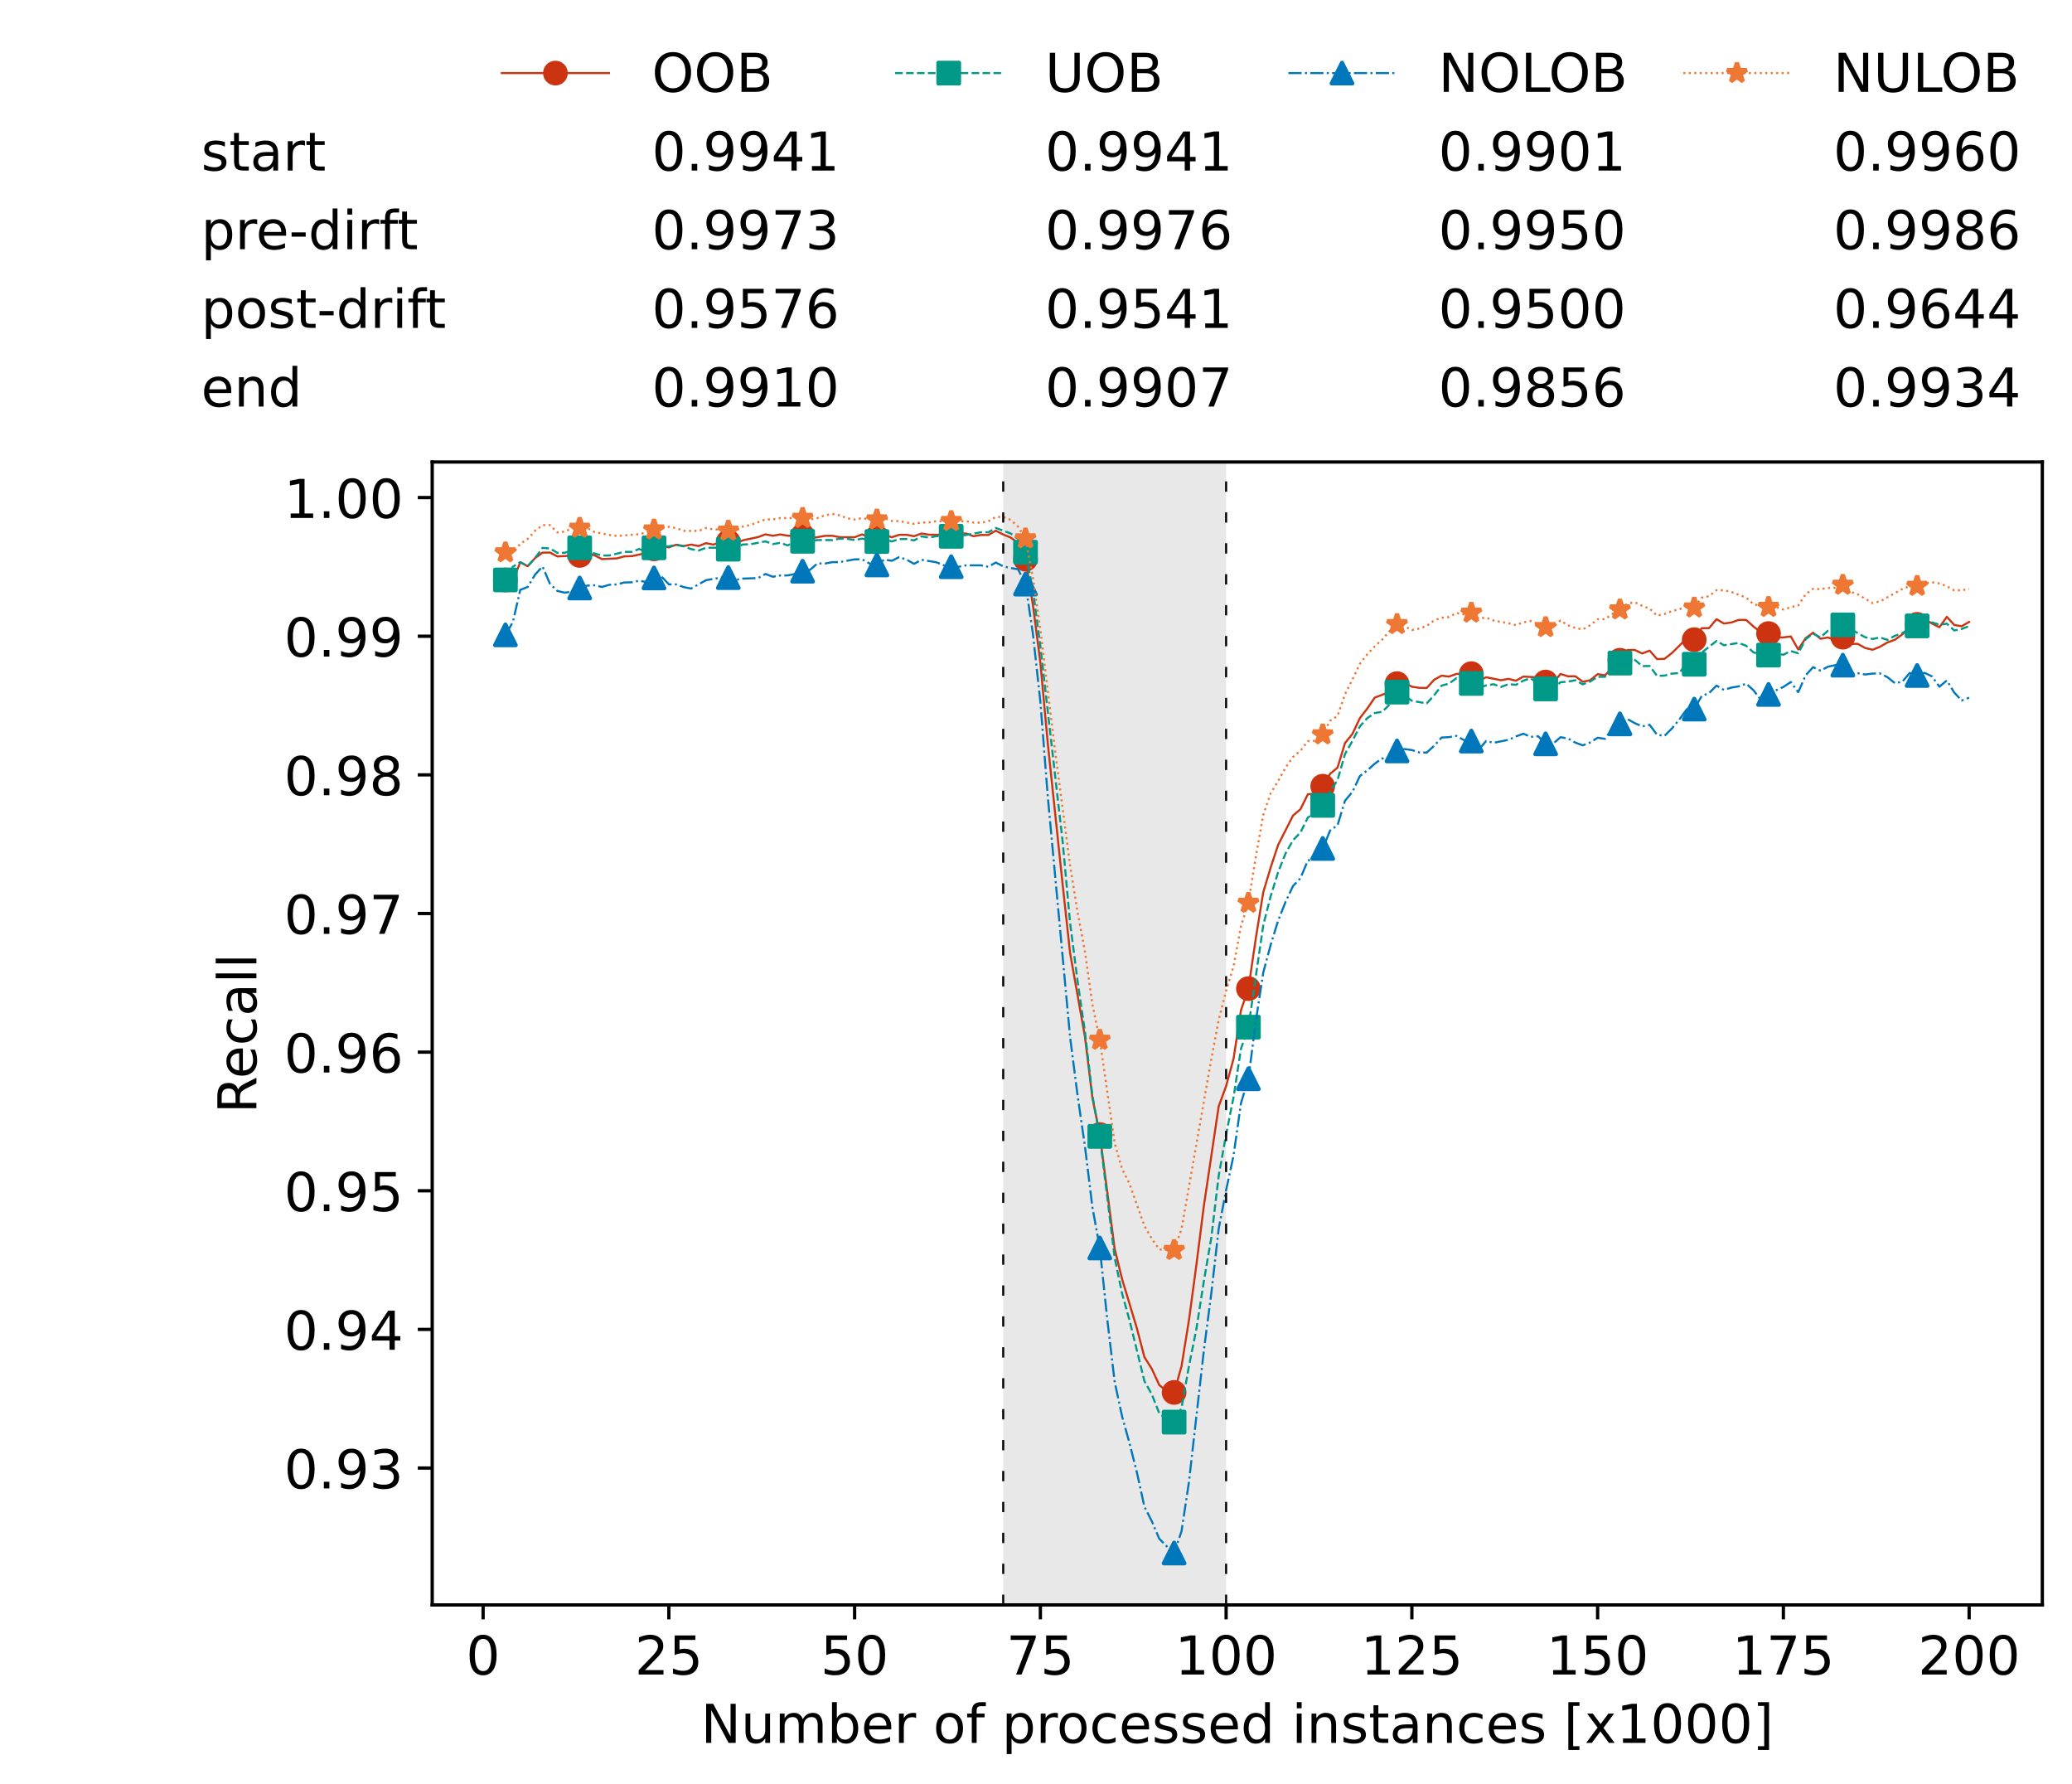 <?xml version="1.0" encoding="utf-8" standalone="no"?>
<!DOCTYPE svg PUBLIC "-//W3C//DTD SVG 1.1//EN"
  "http://www.w3.org/Graphics/SVG/1.1/DTD/svg11.dtd">
<!-- Created with matplotlib (https://matplotlib.org/) -->
<svg height="432.615pt" version="1.1" viewBox="0 0 502.65 432.615" width="502.65pt" xmlns="http://www.w3.org/2000/svg" xmlns:xlink="http://www.w3.org/1999/xlink">
 <defs>
  <style type="text/css">*{stroke-linecap:butt;stroke-linejoin:round;}</style>
 </defs>
 <g id="figure_1">
  <g id="patch_1">
   <path d="M 0 432.615 
L 502.65 432.615 
L 502.65 0 
L 0 0 
z
" style="fill:#ffffff;"/>
  </g>
  <g id="axes_1">
   <g id="patch_2">
    <path d="M 104.85 389.252 
L 495.45 389.252 
L 495.45 112.052 
L 104.85 112.052 
z
" style="fill:#ffffff;"/>
   </g>
   <g id="patch_3">
    <path clip-path="url(#p9475b3490e)" d="M 297.446 389.252 
L 297.446 112.052 
L 243.372 112.052 
L 243.372 389.252 
z
" style="fill:#d3d3d3;opacity:0.5;"/>
   </g>
   <g id="matplotlib.axis_1">
    <g id="xtick_1">
     <g id="line2d_1">
      <defs>
       <path d="M 0 0 
L 0 3.5 
" id="mae58ed8007" style="stroke:#000000;stroke-width:0.8;"/>
      </defs>
      <g>
       <use style="stroke:#000000;stroke-width:0.8;" x="117.197" xlink:href="#mae58ed8007" y="389.252"/>
      </g>
     </g>
     <g id="text_1">
      <!-- 0 -->
      <g transform="translate(113.061 406.13)scale(0.13 -0.13)">
       <defs>
        <path d="M 31.781 66.406 
Q 24.172 66.406 20.328 58.906 
Q 16.5 51.422 16.5 36.375 
Q 16.5 21.391 20.328 13.891 
Q 24.172 6.391 31.781 6.391 
Q 39.453 6.391 43.281 13.891 
Q 47.125 21.391 47.125 36.375 
Q 47.125 51.422 43.281 58.906 
Q 39.453 66.406 31.781 66.406 
z
M 31.781 74.219 
Q 44.047 74.219 50.516 64.516 
Q 56.984 54.828 56.984 36.375 
Q 56.984 17.969 50.516 8.266 
Q 44.047 -1.422 31.781 -1.422 
Q 19.531 -1.422 13.062 8.266 
Q 6.594 17.969 6.594 36.375 
Q 6.594 54.828 13.062 64.516 
Q 19.531 74.219 31.781 74.219 
z
" id="DejaVuSans-48"/>
       </defs>
       <use xlink:href="#DejaVuSans-48"/>
      </g>
     </g>
    </g>
    <g id="xtick_2">
     <g id="line2d_2">
      <g>
       <use style="stroke:#000000;stroke-width:0.8;" x="162.259" xlink:href="#mae58ed8007" y="389.252"/>
      </g>
     </g>
     <g id="text_2">
      <!-- 25 -->
      <g transform="translate(153.988 406.13)scale(0.13 -0.13)">
       <defs>
        <path d="M 19.188 8.297 
L 53.609 8.297 
L 53.609 0 
L 7.328 0 
L 7.328 8.297 
Q 12.938 14.109 22.625 23.891 
Q 32.328 33.688 34.812 36.531 
Q 39.547 41.844 41.422 45.531 
Q 43.312 49.219 43.312 52.781 
Q 43.312 58.594 39.234 62.25 
Q 35.156 65.922 28.609 65.922 
Q 23.969 65.922 18.812 64.312 
Q 13.672 62.703 7.812 59.422 
L 7.812 69.391 
Q 13.766 71.781 18.938 73 
Q 24.125 74.219 28.422 74.219 
Q 39.75 74.219 46.484 68.547 
Q 53.219 62.891 53.219 53.422 
Q 53.219 48.922 51.531 44.891 
Q 49.859 40.875 45.406 35.406 
Q 44.188 33.984 37.641 27.219 
Q 31.109 20.453 19.188 8.297 
z
" id="DejaVuSans-50"/>
        <path d="M 10.797 72.906 
L 49.516 72.906 
L 49.516 64.594 
L 19.828 64.594 
L 19.828 46.734 
Q 21.969 47.469 24.109 47.828 
Q 26.266 48.188 28.422 48.188 
Q 40.625 48.188 47.75 41.5 
Q 54.891 34.812 54.891 23.391 
Q 54.891 11.625 47.562 5.094 
Q 40.234 -1.422 26.906 -1.422 
Q 22.312 -1.422 17.547 -0.641 
Q 12.797 0.141 7.719 1.703 
L 7.719 11.625 
Q 12.109 9.234 16.797 8.062 
Q 21.484 6.891 26.703 6.891 
Q 35.156 6.891 40.078 11.328 
Q 45.016 15.766 45.016 23.391 
Q 45.016 31 40.078 35.438 
Q 35.156 39.891 26.703 39.891 
Q 22.75 39.891 18.812 39.016 
Q 14.891 38.141 10.797 36.281 
z
" id="DejaVuSans-53"/>
       </defs>
       <use xlink:href="#DejaVuSans-50"/>
       <use x="63.623" xlink:href="#DejaVuSans-53"/>
      </g>
     </g>
    </g>
    <g id="xtick_3">
     <g id="line2d_3">
      <g>
       <use style="stroke:#000000;stroke-width:0.8;" x="207.322" xlink:href="#mae58ed8007" y="389.252"/>
      </g>
     </g>
     <g id="text_3">
      <!-- 50 -->
      <g transform="translate(199.05 406.13)scale(0.13 -0.13)">
       <use xlink:href="#DejaVuSans-53"/>
       <use x="63.623" xlink:href="#DejaVuSans-48"/>
      </g>
     </g>
    </g>
    <g id="xtick_4">
     <g id="line2d_4">
      <g>
       <use style="stroke:#000000;stroke-width:0.8;" x="252.384" xlink:href="#mae58ed8007" y="389.252"/>
      </g>
     </g>
     <g id="text_4">
      <!-- 75 -->
      <g transform="translate(244.113 406.13)scale(0.13 -0.13)">
       <defs>
        <path d="M 8.203 72.906 
L 55.078 72.906 
L 55.078 68.703 
L 28.609 0 
L 18.312 0 
L 43.219 64.594 
L 8.203 64.594 
z
" id="DejaVuSans-55"/>
       </defs>
       <use xlink:href="#DejaVuSans-55"/>
       <use x="63.623" xlink:href="#DejaVuSans-53"/>
      </g>
     </g>
    </g>
    <g id="xtick_5">
     <g id="line2d_5">
      <g>
       <use style="stroke:#000000;stroke-width:0.8;" x="297.446" xlink:href="#mae58ed8007" y="389.252"/>
      </g>
     </g>
     <g id="text_5">
      <!-- 100 -->
      <g transform="translate(285.039 406.13)scale(0.13 -0.13)">
       <defs>
        <path d="M 12.406 8.297 
L 28.516 8.297 
L 28.516 63.922 
L 10.984 60.406 
L 10.984 69.391 
L 28.422 72.906 
L 38.281 72.906 
L 38.281 8.297 
L 54.391 8.297 
L 54.391 0 
L 12.406 0 
z
" id="DejaVuSans-49"/>
       </defs>
       <use xlink:href="#DejaVuSans-49"/>
       <use x="63.623" xlink:href="#DejaVuSans-48"/>
       <use x="127.246" xlink:href="#DejaVuSans-48"/>
      </g>
     </g>
    </g>
    <g id="xtick_6">
     <g id="line2d_6">
      <g>
       <use style="stroke:#000000;stroke-width:0.8;" x="342.509" xlink:href="#mae58ed8007" y="389.252"/>
      </g>
     </g>
     <g id="text_6">
      <!-- 125 -->
      <g transform="translate(330.102 406.13)scale(0.13 -0.13)">
       <use xlink:href="#DejaVuSans-49"/>
       <use x="63.623" xlink:href="#DejaVuSans-50"/>
       <use x="127.246" xlink:href="#DejaVuSans-53"/>
      </g>
     </g>
    </g>
    <g id="xtick_7">
     <g id="line2d_7">
      <g>
       <use style="stroke:#000000;stroke-width:0.8;" x="387.571" xlink:href="#mae58ed8007" y="389.252"/>
      </g>
     </g>
     <g id="text_7">
      <!-- 150 -->
      <g transform="translate(375.164 406.13)scale(0.13 -0.13)">
       <use xlink:href="#DejaVuSans-49"/>
       <use x="63.623" xlink:href="#DejaVuSans-53"/>
       <use x="127.246" xlink:href="#DejaVuSans-48"/>
      </g>
     </g>
    </g>
    <g id="xtick_8">
     <g id="line2d_8">
      <g>
       <use style="stroke:#000000;stroke-width:0.8;" x="432.633" xlink:href="#mae58ed8007" y="389.252"/>
      </g>
     </g>
     <g id="text_8">
      <!-- 175 -->
      <g transform="translate(420.226 406.13)scale(0.13 -0.13)">
       <use xlink:href="#DejaVuSans-49"/>
       <use x="63.623" xlink:href="#DejaVuSans-55"/>
       <use x="127.246" xlink:href="#DejaVuSans-53"/>
      </g>
     </g>
    </g>
    <g id="xtick_9">
     <g id="line2d_9">
      <g>
       <use style="stroke:#000000;stroke-width:0.8;" x="477.695" xlink:href="#mae58ed8007" y="389.252"/>
      </g>
     </g>
     <g id="text_9">
      <!-- 200 -->
      <g transform="translate(465.289 406.13)scale(0.13 -0.13)">
       <use xlink:href="#DejaVuSans-50"/>
       <use x="63.623" xlink:href="#DejaVuSans-48"/>
       <use x="127.246" xlink:href="#DejaVuSans-48"/>
      </g>
     </g>
    </g>
    <g id="text_10">
     <!-- Number of processed instances [x1000] -->
     <g transform="translate(170.025 422.711)scale(0.13 -0.13)">
      <defs>
       <path d="M 9.812 72.906 
L 23.094 72.906 
L 55.422 11.922 
L 55.422 72.906 
L 64.984 72.906 
L 64.984 0 
L 51.703 0 
L 19.391 60.984 
L 19.391 0 
L 9.812 0 
z
" id="DejaVuSans-78"/>
       <path d="M 8.5 21.578 
L 8.5 54.688 
L 17.484 54.688 
L 17.484 21.922 
Q 17.484 14.156 20.5 10.266 
Q 23.531 6.391 29.594 6.391 
Q 36.859 6.391 41.078 11.031 
Q 45.312 15.672 45.312 23.688 
L 45.312 54.688 
L 54.297 54.688 
L 54.297 0 
L 45.312 0 
L 45.312 8.406 
Q 42.047 3.422 37.719 1 
Q 33.406 -1.422 27.688 -1.422 
Q 18.266 -1.422 13.375 4.438 
Q 8.5 10.297 8.5 21.578 
z
M 31.109 56 
z
" id="DejaVuSans-117"/>
       <path d="M 52 44.188 
Q 55.375 50.25 60.062 53.125 
Q 64.75 56 71.094 56 
Q 79.641 56 84.281 50.016 
Q 88.922 44.047 88.922 33.016 
L 88.922 0 
L 79.891 0 
L 79.891 32.719 
Q 79.891 40.578 77.094 44.375 
Q 74.312 48.188 68.609 48.188 
Q 61.625 48.188 57.562 43.547 
Q 53.516 38.922 53.516 30.906 
L 53.516 0 
L 44.484 0 
L 44.484 32.719 
Q 44.484 40.625 41.703 44.406 
Q 38.922 48.188 33.109 48.188 
Q 26.219 48.188 22.156 43.531 
Q 18.109 38.875 18.109 30.906 
L 18.109 0 
L 9.078 0 
L 9.078 54.688 
L 18.109 54.688 
L 18.109 46.188 
Q 21.188 51.219 25.484 53.609 
Q 29.781 56 35.688 56 
Q 41.656 56 45.828 52.969 
Q 50 49.953 52 44.188 
z
" id="DejaVuSans-109"/>
       <path d="M 48.688 27.297 
Q 48.688 37.203 44.609 42.844 
Q 40.531 48.484 33.406 48.484 
Q 26.266 48.484 22.188 42.844 
Q 18.109 37.203 18.109 27.297 
Q 18.109 17.391 22.188 11.75 
Q 26.266 6.109 33.406 6.109 
Q 40.531 6.109 44.609 11.75 
Q 48.688 17.391 48.688 27.297 
z
M 18.109 46.391 
Q 20.953 51.266 25.266 53.625 
Q 29.594 56 35.594 56 
Q 45.562 56 51.781 48.094 
Q 58.016 40.188 58.016 27.297 
Q 58.016 14.406 51.781 6.484 
Q 45.562 -1.422 35.594 -1.422 
Q 29.594 -1.422 25.266 0.953 
Q 20.953 3.328 18.109 8.203 
L 18.109 0 
L 9.078 0 
L 9.078 75.984 
L 18.109 75.984 
z
" id="DejaVuSans-98"/>
       <path d="M 56.203 29.594 
L 56.203 25.203 
L 14.891 25.203 
Q 15.484 15.922 20.484 11.062 
Q 25.484 6.203 34.422 6.203 
Q 39.594 6.203 44.453 7.469 
Q 49.312 8.734 54.109 11.281 
L 54.109 2.781 
Q 49.266 0.734 44.188 -0.344 
Q 39.109 -1.422 33.891 -1.422 
Q 20.797 -1.422 13.156 6.188 
Q 5.516 13.812 5.516 26.812 
Q 5.516 40.234 12.766 48.109 
Q 20.016 56 32.328 56 
Q 43.359 56 49.781 48.891 
Q 56.203 41.797 56.203 29.594 
z
M 47.219 32.234 
Q 47.125 39.594 43.094 43.984 
Q 39.062 48.391 32.422 48.391 
Q 24.906 48.391 20.391 44.141 
Q 15.875 39.891 15.188 32.172 
z
" id="DejaVuSans-101"/>
       <path d="M 41.109 46.297 
Q 39.594 47.172 37.812 47.578 
Q 36.031 48 33.891 48 
Q 26.266 48 22.188 43.047 
Q 18.109 38.094 18.109 28.812 
L 18.109 0 
L 9.078 0 
L 9.078 54.688 
L 18.109 54.688 
L 18.109 46.188 
Q 20.953 51.172 25.484 53.578 
Q 30.031 56 36.531 56 
Q 37.453 56 38.578 55.875 
Q 39.703 55.766 41.062 55.516 
z
" id="DejaVuSans-114"/>
       <path id="DejaVuSans-32"/>
       <path d="M 30.609 48.391 
Q 23.391 48.391 19.188 42.75 
Q 14.984 37.109 14.984 27.297 
Q 14.984 17.484 19.156 11.844 
Q 23.344 6.203 30.609 6.203 
Q 37.797 6.203 41.984 11.859 
Q 46.188 17.531 46.188 27.297 
Q 46.188 37.016 41.984 42.703 
Q 37.797 48.391 30.609 48.391 
z
M 30.609 56 
Q 42.328 56 49.016 48.375 
Q 55.719 40.766 55.719 27.297 
Q 55.719 13.875 49.016 6.219 
Q 42.328 -1.422 30.609 -1.422 
Q 18.844 -1.422 12.172 6.219 
Q 5.516 13.875 5.516 27.297 
Q 5.516 40.766 12.172 48.375 
Q 18.844 56 30.609 56 
z
" id="DejaVuSans-111"/>
       <path d="M 37.109 75.984 
L 37.109 68.5 
L 28.516 68.5 
Q 23.688 68.5 21.797 66.547 
Q 19.922 64.594 19.922 59.516 
L 19.922 54.688 
L 34.719 54.688 
L 34.719 47.703 
L 19.922 47.703 
L 19.922 0 
L 10.891 0 
L 10.891 47.703 
L 2.297 47.703 
L 2.297 54.688 
L 10.891 54.688 
L 10.891 58.5 
Q 10.891 67.625 15.141 71.797 
Q 19.391 75.984 28.609 75.984 
z
" id="DejaVuSans-102"/>
       <path d="M 18.109 8.203 
L 18.109 -20.797 
L 9.078 -20.797 
L 9.078 54.688 
L 18.109 54.688 
L 18.109 46.391 
Q 20.953 51.266 25.266 53.625 
Q 29.594 56 35.594 56 
Q 45.562 56 51.781 48.094 
Q 58.016 40.188 58.016 27.297 
Q 58.016 14.406 51.781 6.484 
Q 45.562 -1.422 35.594 -1.422 
Q 29.594 -1.422 25.266 0.953 
Q 20.953 3.328 18.109 8.203 
z
M 48.688 27.297 
Q 48.688 37.203 44.609 42.844 
Q 40.531 48.484 33.406 48.484 
Q 26.266 48.484 22.188 42.844 
Q 18.109 37.203 18.109 27.297 
Q 18.109 17.391 22.188 11.75 
Q 26.266 6.109 33.406 6.109 
Q 40.531 6.109 44.609 11.75 
Q 48.688 17.391 48.688 27.297 
z
" id="DejaVuSans-112"/>
       <path d="M 48.781 52.594 
L 48.781 44.188 
Q 44.969 46.297 41.141 47.344 
Q 37.312 48.391 33.406 48.391 
Q 24.656 48.391 19.812 42.844 
Q 14.984 37.312 14.984 27.297 
Q 14.984 17.281 19.812 11.734 
Q 24.656 6.203 33.406 6.203 
Q 37.312 6.203 41.141 7.25 
Q 44.969 8.297 48.781 10.406 
L 48.781 2.094 
Q 45.016 0.344 40.984 -0.531 
Q 36.969 -1.422 32.422 -1.422 
Q 20.062 -1.422 12.781 6.344 
Q 5.516 14.109 5.516 27.297 
Q 5.516 40.672 12.859 48.328 
Q 20.219 56 33.016 56 
Q 37.156 56 41.109 55.141 
Q 45.062 54.297 48.781 52.594 
z
" id="DejaVuSans-99"/>
       <path d="M 44.281 53.078 
L 44.281 44.578 
Q 40.484 46.531 36.375 47.5 
Q 32.281 48.484 27.875 48.484 
Q 21.188 48.484 17.844 46.438 
Q 14.5 44.391 14.5 40.281 
Q 14.5 37.156 16.891 35.375 
Q 19.281 33.594 26.516 31.984 
L 29.594 31.297 
Q 39.156 29.25 43.188 25.516 
Q 47.219 21.781 47.219 15.094 
Q 47.219 7.469 41.188 3.016 
Q 35.156 -1.422 24.609 -1.422 
Q 20.219 -1.422 15.453 -0.562 
Q 10.688 0.297 5.422 2 
L 5.422 11.281 
Q 10.406 8.688 15.234 7.391 
Q 20.062 6.109 24.812 6.109 
Q 31.156 6.109 34.562 8.281 
Q 37.984 10.453 37.984 14.406 
Q 37.984 18.062 35.516 20.016 
Q 33.062 21.969 24.703 23.781 
L 21.578 24.516 
Q 13.234 26.266 9.516 29.906 
Q 5.812 33.547 5.812 39.891 
Q 5.812 47.609 11.281 51.797 
Q 16.75 56 26.812 56 
Q 31.781 56 36.172 55.266 
Q 40.578 54.547 44.281 53.078 
z
" id="DejaVuSans-115"/>
       <path d="M 45.406 46.391 
L 45.406 75.984 
L 54.391 75.984 
L 54.391 0 
L 45.406 0 
L 45.406 8.203 
Q 42.578 3.328 38.25 0.953 
Q 33.938 -1.422 27.875 -1.422 
Q 17.969 -1.422 11.734 6.484 
Q 5.516 14.406 5.516 27.297 
Q 5.516 40.188 11.734 48.094 
Q 17.969 56 27.875 56 
Q 33.938 56 38.25 53.625 
Q 42.578 51.266 45.406 46.391 
z
M 14.797 27.297 
Q 14.797 17.391 18.875 11.75 
Q 22.953 6.109 30.078 6.109 
Q 37.203 6.109 41.297 11.75 
Q 45.406 17.391 45.406 27.297 
Q 45.406 37.203 41.297 42.844 
Q 37.203 48.484 30.078 48.484 
Q 22.953 48.484 18.875 42.844 
Q 14.797 37.203 14.797 27.297 
z
" id="DejaVuSans-100"/>
       <path d="M 9.422 54.688 
L 18.406 54.688 
L 18.406 0 
L 9.422 0 
z
M 9.422 75.984 
L 18.406 75.984 
L 18.406 64.594 
L 9.422 64.594 
z
" id="DejaVuSans-105"/>
       <path d="M 54.891 33.016 
L 54.891 0 
L 45.906 0 
L 45.906 32.719 
Q 45.906 40.484 42.875 44.328 
Q 39.844 48.188 33.797 48.188 
Q 26.516 48.188 22.312 43.547 
Q 18.109 38.922 18.109 30.906 
L 18.109 0 
L 9.078 0 
L 9.078 54.688 
L 18.109 54.688 
L 18.109 46.188 
Q 21.344 51.125 25.703 53.562 
Q 30.078 56 35.797 56 
Q 45.219 56 50.047 50.172 
Q 54.891 44.344 54.891 33.016 
z
" id="DejaVuSans-110"/>
       <path d="M 18.312 70.219 
L 18.312 54.688 
L 36.812 54.688 
L 36.812 47.703 
L 18.312 47.703 
L 18.312 18.016 
Q 18.312 11.328 20.141 9.422 
Q 21.969 7.516 27.594 7.516 
L 36.812 7.516 
L 36.812 0 
L 27.594 0 
Q 17.188 0 13.234 3.875 
Q 9.281 7.766 9.281 18.016 
L 9.281 47.703 
L 2.688 47.703 
L 2.688 54.688 
L 9.281 54.688 
L 9.281 70.219 
z
" id="DejaVuSans-116"/>
       <path d="M 34.281 27.484 
Q 23.391 27.484 19.188 25 
Q 14.984 22.516 14.984 16.5 
Q 14.984 11.719 18.141 8.906 
Q 21.297 6.109 26.703 6.109 
Q 34.188 6.109 38.703 11.406 
Q 43.219 16.703 43.219 25.484 
L 43.219 27.484 
z
M 52.203 31.203 
L 52.203 0 
L 43.219 0 
L 43.219 8.297 
Q 40.141 3.328 35.547 0.953 
Q 30.953 -1.422 24.312 -1.422 
Q 15.922 -1.422 10.953 3.297 
Q 6 8.016 6 15.922 
Q 6 25.141 12.172 29.828 
Q 18.359 34.516 30.609 34.516 
L 43.219 34.516 
L 43.219 35.406 
Q 43.219 41.609 39.141 45 
Q 35.062 48.391 27.688 48.391 
Q 23 48.391 18.547 47.266 
Q 14.109 46.141 10.016 43.891 
L 10.016 52.203 
Q 14.938 54.109 19.578 55.047 
Q 24.219 56 28.609 56 
Q 40.484 56 46.344 49.844 
Q 52.203 43.703 52.203 31.203 
z
" id="DejaVuSans-97"/>
       <path d="M 8.594 75.984 
L 29.297 75.984 
L 29.297 69 
L 17.578 69 
L 17.578 -6.203 
L 29.297 -6.203 
L 29.297 -13.188 
L 8.594 -13.188 
z
" id="DejaVuSans-91"/>
       <path d="M 54.891 54.688 
L 35.109 28.078 
L 55.906 0 
L 45.312 0 
L 29.391 21.484 
L 13.484 0 
L 2.875 0 
L 24.125 28.609 
L 4.688 54.688 
L 15.281 54.688 
L 29.781 35.203 
L 44.281 54.688 
z
" id="DejaVuSans-120"/>
       <path d="M 30.422 75.984 
L 30.422 -13.188 
L 9.719 -13.188 
L 9.719 -6.203 
L 21.391 -6.203 
L 21.391 69 
L 9.719 69 
L 9.719 75.984 
z
" id="DejaVuSans-93"/>
      </defs>
      <use xlink:href="#DejaVuSans-78"/>
      <use x="74.805" xlink:href="#DejaVuSans-117"/>
      <use x="138.184" xlink:href="#DejaVuSans-109"/>
      <use x="235.596" xlink:href="#DejaVuSans-98"/>
      <use x="299.072" xlink:href="#DejaVuSans-101"/>
      <use x="360.596" xlink:href="#DejaVuSans-114"/>
      <use x="401.709" xlink:href="#DejaVuSans-32"/>
      <use x="433.496" xlink:href="#DejaVuSans-111"/>
      <use x="494.678" xlink:href="#DejaVuSans-102"/>
      <use x="529.883" xlink:href="#DejaVuSans-32"/>
      <use x="561.67" xlink:href="#DejaVuSans-112"/>
      <use x="625.146" xlink:href="#DejaVuSans-114"/>
      <use x="664.01" xlink:href="#DejaVuSans-111"/>
      <use x="725.191" xlink:href="#DejaVuSans-99"/>
      <use x="780.172" xlink:href="#DejaVuSans-101"/>
      <use x="841.695" xlink:href="#DejaVuSans-115"/>
      <use x="893.795" xlink:href="#DejaVuSans-115"/>
      <use x="945.895" xlink:href="#DejaVuSans-101"/>
      <use x="1007.418" xlink:href="#DejaVuSans-100"/>
      <use x="1070.895" xlink:href="#DejaVuSans-32"/>
      <use x="1102.682" xlink:href="#DejaVuSans-105"/>
      <use x="1130.465" xlink:href="#DejaVuSans-110"/>
      <use x="1193.844" xlink:href="#DejaVuSans-115"/>
      <use x="1245.943" xlink:href="#DejaVuSans-116"/>
      <use x="1285.152" xlink:href="#DejaVuSans-97"/>
      <use x="1346.432" xlink:href="#DejaVuSans-110"/>
      <use x="1409.811" xlink:href="#DejaVuSans-99"/>
      <use x="1464.791" xlink:href="#DejaVuSans-101"/>
      <use x="1526.314" xlink:href="#DejaVuSans-115"/>
      <use x="1578.414" xlink:href="#DejaVuSans-32"/>
      <use x="1610.201" xlink:href="#DejaVuSans-91"/>
      <use x="1649.215" xlink:href="#DejaVuSans-120"/>
      <use x="1708.395" xlink:href="#DejaVuSans-49"/>
      <use x="1772.018" xlink:href="#DejaVuSans-48"/>
      <use x="1835.641" xlink:href="#DejaVuSans-48"/>
      <use x="1899.264" xlink:href="#DejaVuSans-48"/>
      <use x="1962.887" xlink:href="#DejaVuSans-93"/>
     </g>
    </g>
   </g>
   <g id="matplotlib.axis_2">
    <g id="ytick_1">
     <g id="line2d_10">
      <defs>
       <path d="M 0 0 
L -3.5 0 
" id="m511f6228ca" style="stroke:#000000;stroke-width:0.8;"/>
      </defs>
      <g>
       <use style="stroke:#000000;stroke-width:0.8;" x="104.85" xlink:href="#m511f6228ca" y="356.052"/>
      </g>
     </g>
     <g id="text_11">
      <!-- 0.93 -->
      <g transform="translate(68.905 360.991)scale(0.13 -0.13)">
       <defs>
        <path d="M 10.688 12.406 
L 21 12.406 
L 21 0 
L 10.688 0 
z
" id="DejaVuSans-46"/>
        <path d="M 10.984 1.516 
L 10.984 10.5 
Q 14.703 8.734 18.5 7.812 
Q 22.312 6.891 25.984 6.891 
Q 35.75 6.891 40.891 13.453 
Q 46.047 20.016 46.781 33.406 
Q 43.953 29.203 39.594 26.953 
Q 35.25 24.703 29.984 24.703 
Q 19.047 24.703 12.672 31.312 
Q 6.297 37.938 6.297 49.422 
Q 6.297 60.641 12.938 67.422 
Q 19.578 74.219 30.609 74.219 
Q 43.266 74.219 49.922 64.516 
Q 56.594 54.828 56.594 36.375 
Q 56.594 19.141 48.406 8.859 
Q 40.234 -1.422 26.422 -1.422 
Q 22.703 -1.422 18.891 -0.688 
Q 15.094 0.047 10.984 1.516 
z
M 30.609 32.422 
Q 37.25 32.422 41.125 36.953 
Q 45.016 41.5 45.016 49.422 
Q 45.016 57.281 41.125 61.844 
Q 37.25 66.406 30.609 66.406 
Q 23.969 66.406 20.094 61.844 
Q 16.219 57.281 16.219 49.422 
Q 16.219 41.5 20.094 36.953 
Q 23.969 32.422 30.609 32.422 
z
" id="DejaVuSans-57"/>
        <path d="M 40.578 39.312 
Q 47.656 37.797 51.625 33 
Q 55.609 28.219 55.609 21.188 
Q 55.609 10.406 48.188 4.484 
Q 40.766 -1.422 27.094 -1.422 
Q 22.516 -1.422 17.656 -0.516 
Q 12.797 0.391 7.625 2.203 
L 7.625 11.719 
Q 11.719 9.328 16.594 8.109 
Q 21.484 6.891 26.812 6.891 
Q 36.078 6.891 40.938 10.547 
Q 45.797 14.203 45.797 21.188 
Q 45.797 27.641 41.281 31.266 
Q 36.766 34.906 28.719 34.906 
L 20.219 34.906 
L 20.219 43.016 
L 29.109 43.016 
Q 36.375 43.016 40.234 45.922 
Q 44.094 48.828 44.094 54.297 
Q 44.094 59.906 40.109 62.906 
Q 36.141 65.922 28.719 65.922 
Q 24.656 65.922 20.016 65.031 
Q 15.375 64.156 9.812 62.312 
L 9.812 71.094 
Q 15.438 72.656 20.344 73.438 
Q 25.25 74.219 29.594 74.219 
Q 40.828 74.219 47.359 69.109 
Q 53.906 64.016 53.906 55.328 
Q 53.906 49.266 50.438 45.094 
Q 46.969 40.922 40.578 39.312 
z
" id="DejaVuSans-51"/>
       </defs>
       <use xlink:href="#DejaVuSans-48"/>
       <use x="63.623" xlink:href="#DejaVuSans-46"/>
       <use x="95.41" xlink:href="#DejaVuSans-57"/>
       <use x="159.033" xlink:href="#DejaVuSans-51"/>
      </g>
     </g>
    </g>
    <g id="ytick_2">
     <g id="line2d_11">
      <g>
       <use style="stroke:#000000;stroke-width:0.8;" x="104.85" xlink:href="#m511f6228ca" y="322.427"/>
      </g>
     </g>
     <g id="text_12">
      <!-- 0.94 -->
      <g transform="translate(68.905 327.366)scale(0.13 -0.13)">
       <defs>
        <path d="M 37.797 64.312 
L 12.891 25.391 
L 37.797 25.391 
z
M 35.203 72.906 
L 47.609 72.906 
L 47.609 25.391 
L 58.016 25.391 
L 58.016 17.188 
L 47.609 17.188 
L 47.609 0 
L 37.797 0 
L 37.797 17.188 
L 4.891 17.188 
L 4.891 26.703 
z
" id="DejaVuSans-52"/>
       </defs>
       <use xlink:href="#DejaVuSans-48"/>
       <use x="63.623" xlink:href="#DejaVuSans-46"/>
       <use x="95.41" xlink:href="#DejaVuSans-57"/>
       <use x="159.033" xlink:href="#DejaVuSans-52"/>
      </g>
     </g>
    </g>
    <g id="ytick_3">
     <g id="line2d_12">
      <g>
       <use style="stroke:#000000;stroke-width:0.8;" x="104.85" xlink:href="#m511f6228ca" y="288.802"/>
      </g>
     </g>
     <g id="text_13">
      <!-- 0.95 -->
      <g transform="translate(68.905 293.741)scale(0.13 -0.13)">
       <use xlink:href="#DejaVuSans-48"/>
       <use x="63.623" xlink:href="#DejaVuSans-46"/>
       <use x="95.41" xlink:href="#DejaVuSans-57"/>
       <use x="159.033" xlink:href="#DejaVuSans-53"/>
      </g>
     </g>
    </g>
    <g id="ytick_4">
     <g id="line2d_13">
      <g>
       <use style="stroke:#000000;stroke-width:0.8;" x="104.85" xlink:href="#m511f6228ca" y="255.178"/>
      </g>
     </g>
     <g id="text_14">
      <!-- 0.96 -->
      <g transform="translate(68.905 260.117)scale(0.13 -0.13)">
       <defs>
        <path d="M 33.016 40.375 
Q 26.375 40.375 22.484 35.828 
Q 18.609 31.297 18.609 23.391 
Q 18.609 15.531 22.484 10.953 
Q 26.375 6.391 33.016 6.391 
Q 39.656 6.391 43.531 10.953 
Q 47.406 15.531 47.406 23.391 
Q 47.406 31.297 43.531 35.828 
Q 39.656 40.375 33.016 40.375 
z
M 52.594 71.297 
L 52.594 62.312 
Q 48.875 64.062 45.094 64.984 
Q 41.312 65.922 37.594 65.922 
Q 27.828 65.922 22.672 59.328 
Q 17.531 52.734 16.797 39.406 
Q 19.672 43.656 24.016 45.922 
Q 28.375 48.188 33.594 48.188 
Q 44.578 48.188 50.953 41.516 
Q 57.328 34.859 57.328 23.391 
Q 57.328 12.156 50.688 5.359 
Q 44.047 -1.422 33.016 -1.422 
Q 20.359 -1.422 13.672 8.266 
Q 6.984 17.969 6.984 36.375 
Q 6.984 53.656 15.188 63.938 
Q 23.391 74.219 37.203 74.219 
Q 40.922 74.219 44.703 73.484 
Q 48.484 72.75 52.594 71.297 
z
" id="DejaVuSans-54"/>
       </defs>
       <use xlink:href="#DejaVuSans-48"/>
       <use x="63.623" xlink:href="#DejaVuSans-46"/>
       <use x="95.41" xlink:href="#DejaVuSans-57"/>
       <use x="159.033" xlink:href="#DejaVuSans-54"/>
      </g>
     </g>
    </g>
    <g id="ytick_5">
     <g id="line2d_14">
      <g>
       <use style="stroke:#000000;stroke-width:0.8;" x="104.85" xlink:href="#m511f6228ca" y="221.553"/>
      </g>
     </g>
     <g id="text_15">
      <!-- 0.97 -->
      <g transform="translate(68.905 226.492)scale(0.13 -0.13)">
       <use xlink:href="#DejaVuSans-48"/>
       <use x="63.623" xlink:href="#DejaVuSans-46"/>
       <use x="95.41" xlink:href="#DejaVuSans-57"/>
       <use x="159.033" xlink:href="#DejaVuSans-55"/>
      </g>
     </g>
    </g>
    <g id="ytick_6">
     <g id="line2d_15">
      <g>
       <use style="stroke:#000000;stroke-width:0.8;" x="104.85" xlink:href="#m511f6228ca" y="187.929"/>
      </g>
     </g>
     <g id="text_16">
      <!-- 0.98 -->
      <g transform="translate(68.905 192.868)scale(0.13 -0.13)">
       <defs>
        <path d="M 31.781 34.625 
Q 24.75 34.625 20.719 30.859 
Q 16.703 27.094 16.703 20.516 
Q 16.703 13.922 20.719 10.156 
Q 24.75 6.391 31.781 6.391 
Q 38.812 6.391 42.859 10.172 
Q 46.922 13.969 46.922 20.516 
Q 46.922 27.094 42.891 30.859 
Q 38.875 34.625 31.781 34.625 
z
M 21.922 38.812 
Q 15.578 40.375 12.031 44.719 
Q 8.5 49.078 8.5 55.328 
Q 8.5 64.062 14.719 69.141 
Q 20.953 74.219 31.781 74.219 
Q 42.672 74.219 48.875 69.141 
Q 55.078 64.062 55.078 55.328 
Q 55.078 49.078 51.531 44.719 
Q 48 40.375 41.703 38.812 
Q 48.828 37.156 52.797 32.312 
Q 56.781 27.484 56.781 20.516 
Q 56.781 9.906 50.312 4.234 
Q 43.844 -1.422 31.781 -1.422 
Q 19.734 -1.422 13.25 4.234 
Q 6.781 9.906 6.781 20.516 
Q 6.781 27.484 10.781 32.312 
Q 14.797 37.156 21.922 38.812 
z
M 18.312 54.391 
Q 18.312 48.734 21.844 45.562 
Q 25.391 42.391 31.781 42.391 
Q 38.141 42.391 41.719 45.562 
Q 45.312 48.734 45.312 54.391 
Q 45.312 60.062 41.719 63.234 
Q 38.141 66.406 31.781 66.406 
Q 25.391 66.406 21.844 63.234 
Q 18.312 60.062 18.312 54.391 
z
" id="DejaVuSans-56"/>
       </defs>
       <use xlink:href="#DejaVuSans-48"/>
       <use x="63.623" xlink:href="#DejaVuSans-46"/>
       <use x="95.41" xlink:href="#DejaVuSans-57"/>
       <use x="159.033" xlink:href="#DejaVuSans-56"/>
      </g>
     </g>
    </g>
    <g id="ytick_7">
     <g id="line2d_16">
      <g>
       <use style="stroke:#000000;stroke-width:0.8;" x="104.85" xlink:href="#m511f6228ca" y="154.304"/>
      </g>
     </g>
     <g id="text_17">
      <!-- 0.99 -->
      <g transform="translate(68.905 159.243)scale(0.13 -0.13)">
       <use xlink:href="#DejaVuSans-48"/>
       <use x="63.623" xlink:href="#DejaVuSans-46"/>
       <use x="95.41" xlink:href="#DejaVuSans-57"/>
       <use x="159.033" xlink:href="#DejaVuSans-57"/>
      </g>
     </g>
    </g>
    <g id="ytick_8">
     <g id="line2d_17">
      <g>
       <use style="stroke:#000000;stroke-width:0.8;" x="104.85" xlink:href="#m511f6228ca" y="120.68"/>
      </g>
     </g>
     <g id="text_18">
      <!-- 1.00 -->
      <g transform="translate(68.905 125.619)scale(0.13 -0.13)">
       <use xlink:href="#DejaVuSans-49"/>
       <use x="63.623" xlink:href="#DejaVuSans-46"/>
       <use x="95.41" xlink:href="#DejaVuSans-48"/>
       <use x="159.033" xlink:href="#DejaVuSans-48"/>
      </g>
     </g>
    </g>
    <g id="text_19">
     <!-- Recall -->
     <g transform="translate(62.201 270.044)rotate(-90)scale(0.13 -0.13)">
      <defs>
       <path d="M 44.391 34.188 
Q 47.562 33.109 50.562 29.594 
Q 53.562 26.078 56.594 19.922 
L 66.609 0 
L 56 0 
L 46.688 18.703 
Q 43.062 26.031 39.672 28.422 
Q 36.281 30.812 30.422 30.812 
L 19.672 30.812 
L 19.672 0 
L 9.812 0 
L 9.812 72.906 
L 32.078 72.906 
Q 44.578 72.906 50.734 67.672 
Q 56.891 62.453 56.891 51.906 
Q 56.891 45.016 53.688 40.469 
Q 50.484 35.938 44.391 34.188 
z
M 19.672 64.797 
L 19.672 38.922 
L 32.078 38.922 
Q 39.203 38.922 42.844 42.219 
Q 46.484 45.516 46.484 51.906 
Q 46.484 58.297 42.844 61.547 
Q 39.203 64.797 32.078 64.797 
z
" id="DejaVuSans-82"/>
       <path d="M 9.422 75.984 
L 18.406 75.984 
L 18.406 0 
L 9.422 0 
z
" id="DejaVuSans-108"/>
      </defs>
      <use xlink:href="#DejaVuSans-82"/>
      <use x="64.982" xlink:href="#DejaVuSans-101"/>
      <use x="126.506" xlink:href="#DejaVuSans-99"/>
      <use x="181.486" xlink:href="#DejaVuSans-97"/>
      <use x="242.766" xlink:href="#DejaVuSans-108"/>
      <use x="270.549" xlink:href="#DejaVuSans-108"/>
     </g>
    </g>
   </g>
   <g id="line2d_18"/>
   <g id="line2d_19"/>
   <g id="line2d_20"/>
   <g id="line2d_21"/>
   <g id="line2d_22"/>
   <g id="line2d_23">
    <path clip-path="url(#p9475b3490e)" d="M 122.605 140.655 
L 124.407 140.856 
L 126.21 136.364 
L 128.012 137.33 
L 129.815 135.34 
L 131.617 134.035 
L 133.419 134.011 
L 135.222 134.955 
L 138.827 134.772 
L 140.629 134.709 
L 142.432 134.164 
L 144.234 134.688 
L 146.037 135.605 
L 149.642 135.424 
L 151.444 134.944 
L 153.247 134.883 
L 156.852 134.126 
L 158.654 133.128 
L 160.457 132.444 
L 162.259 132.752 
L 164.062 132.105 
L 165.864 132.427 
L 167.667 132.085 
L 169.469 132.439 
L 171.272 131.733 
L 173.074 132.091 
L 174.877 131.414 
L 176.679 131.414 
L 178.482 131.692 
L 180.284 131.028 
L 183.889 130.265 
L 185.692 129.604 
L 187.494 129.94 
L 189.297 129.62 
L 191.099 129.934 
L 194.704 129.926 
L 196.507 130.598 
L 200.112 129.965 
L 201.914 129.946 
L 203.717 130.285 
L 207.322 130.3 
L 209.124 129.614 
L 210.927 130.295 
L 212.729 130.31 
L 214.532 129.658 
L 216.334 130.305 
L 218.137 129.719 
L 219.939 129.712 
L 221.742 130.053 
L 223.544 129.388 
L 225.347 129.687 
L 230.754 129.705 
L 232.557 129.397 
L 234.359 129.382 
L 236.162 130.054 
L 237.964 129.75 
L 239.767 129.755 
L 241.569 128.713 
L 243.372 129.643 
L 245.174 130.363 
L 246.976 131.676 
L 248.779 135.622 
L 250.581 146.745 
L 252.384 160.707 
L 254.186 180.35 
L 257.791 214.546 
L 259.594 231.155 
L 263.199 251.445 
L 265.001 266.235 
L 266.804 275.17 
L 270.409 302.899 
L 272.211 310.232 
L 275.816 322.221 
L 277.619 329.13 
L 279.421 332.001 
L 281.224 335.915 
L 283.026 337.409 
L 284.829 337.714 
L 286.631 331.345 
L 288.434 320.152 
L 290.236 306.759 
L 292.039 292.516 
L 295.644 268.339 
L 297.446 263.406 
L 299.249 256.767 
L 301.051 245.022 
L 302.854 239.77 
L 304.656 227.518 
L 306.459 216.383 
L 308.261 210.378 
L 310.064 204.919 
L 313.669 197.812 
L 315.471 196.277 
L 317.274 192.642 
L 319.076 192.451 
L 320.879 190.681 
L 322.681 187.666 
L 324.484 186.159 
L 326.286 180.217 
L 328.089 178.006 
L 329.891 174.181 
L 331.694 171.84 
L 333.496 169.203 
L 337.101 167.813 
L 338.904 165.803 
L 340.706 165.613 
L 342.509 166.548 
L 344.311 166.819 
L 346.114 166.843 
L 347.916 164.861 
L 349.719 163.869 
L 351.521 164.092 
L 353.324 163.445 
L 356.928 163.387 
L 358.731 165.127 
L 360.533 164.258 
L 364.138 164.978 
L 365.941 164.641 
L 367.743 165.101 
L 369.546 164.099 
L 373.151 164.275 
L 374.953 165.414 
L 376.756 165.751 
L 378.558 163.454 
L 380.361 164.02 
L 382.163 164.016 
L 383.966 165.355 
L 385.768 164.979 
L 387.571 163.508 
L 389.373 163.786 
L 391.176 161.845 
L 392.978 160.13 
L 394.781 157.652 
L 396.583 157.638 
L 398.386 158.489 
L 400.188 157.793 
L 401.991 159.851 
L 403.793 159.789 
L 405.596 158.382 
L 409.201 154.813 
L 411.003 155.139 
L 412.806 152.36 
L 414.608 152.335 
L 416.411 150.184 
L 418.213 151.221 
L 420.016 150.978 
L 421.818 150.341 
L 423.621 150.357 
L 425.423 151.998 
L 427.226 153.362 
L 429.028 153.656 
L 430.831 154.659 
L 432.633 154.59 
L 434.436 154.363 
L 436.238 157.518 
L 438.041 154.769 
L 439.843 153.449 
L 441.646 154.918 
L 443.448 154.613 
L 445.251 155.229 
L 447.053 154.537 
L 448.856 156.176 
L 450.658 156.152 
L 452.461 157.153 
L 454.263 157.591 
L 456.066 156.863 
L 457.868 155.824 
L 459.671 155.169 
L 461.473 153.873 
L 463.276 152.112 
L 465.078 151.428 
L 466.881 150.099 
L 468.683 151.24 
L 470.485 152.12 
L 472.288 149.605 
L 474.09 151.585 
L 475.893 151.876 
L 477.695 150.841 
L 477.695 150.841 
" style="fill:none;stroke:#cc3311;stroke-linecap:square;stroke-width:0.5;"/>
    <defs>
     <path d="M 0 2.5 
C 0.663 2.5 1.299 2.237 1.768 1.768 
C 2.237 1.299 2.5 0.663 2.5 0 
C 2.5 -0.663 2.237 -1.299 1.768 -1.768 
C 1.299 -2.237 0.663 -2.5 0 -2.5 
C -0.663 -2.5 -1.299 -2.237 -1.768 -1.768 
C -2.237 -1.299 -2.5 -0.663 -2.5 0 
C -2.5 0.663 -2.237 1.299 -1.768 1.768 
C -1.299 2.237 -0.663 2.5 0 2.5 
z
" id="m4a97366081" style="stroke:#cc3311;"/>
    </defs>
    <g clip-path="url(#p9475b3490e)">
     <use style="fill:#cc3311;stroke:#cc3311;" x="122.605" xlink:href="#m4a97366081" y="140.655"/>
     <use style="fill:#cc3311;stroke:#cc3311;" x="140.629" xlink:href="#m4a97366081" y="134.709"/>
     <use style="fill:#cc3311;stroke:#cc3311;" x="158.654" xlink:href="#m4a97366081" y="133.128"/>
     <use style="fill:#cc3311;stroke:#cc3311;" x="176.679" xlink:href="#m4a97366081" y="131.414"/>
     <use style="fill:#cc3311;stroke:#cc3311;" x="194.704" xlink:href="#m4a97366081" y="129.926"/>
     <use style="fill:#cc3311;stroke:#cc3311;" x="212.729" xlink:href="#m4a97366081" y="130.31"/>
     <use style="fill:#cc3311;stroke:#cc3311;" x="230.754" xlink:href="#m4a97366081" y="129.705"/>
     <use style="fill:#cc3311;stroke:#cc3311;" x="248.779" xlink:href="#m4a97366081" y="135.622"/>
     <use style="fill:#cc3311;stroke:#cc3311;" x="266.804" xlink:href="#m4a97366081" y="275.17"/>
     <use style="fill:#cc3311;stroke:#cc3311;" x="284.829" xlink:href="#m4a97366081" y="337.714"/>
     <use style="fill:#cc3311;stroke:#cc3311;" x="302.854" xlink:href="#m4a97366081" y="239.77"/>
     <use style="fill:#cc3311;stroke:#cc3311;" x="320.879" xlink:href="#m4a97366081" y="190.681"/>
     <use style="fill:#cc3311;stroke:#cc3311;" x="338.904" xlink:href="#m4a97366081" y="165.803"/>
     <use style="fill:#cc3311;stroke:#cc3311;" x="356.928" xlink:href="#m4a97366081" y="163.387"/>
     <use style="fill:#cc3311;stroke:#cc3311;" x="374.953" xlink:href="#m4a97366081" y="165.414"/>
     <use style="fill:#cc3311;stroke:#cc3311;" x="392.978" xlink:href="#m4a97366081" y="160.13"/>
     <use style="fill:#cc3311;stroke:#cc3311;" x="411.003" xlink:href="#m4a97366081" y="155.139"/>
     <use style="fill:#cc3311;stroke:#cc3311;" x="429.028" xlink:href="#m4a97366081" y="153.656"/>
     <use style="fill:#cc3311;stroke:#cc3311;" x="447.053" xlink:href="#m4a97366081" y="154.537"/>
     <use style="fill:#cc3311;stroke:#cc3311;" x="465.078" xlink:href="#m4a97366081" y="151.428"/>
    </g>
   </g>
   <g id="line2d_24"/>
   <g id="line2d_25"/>
   <g id="line2d_26"/>
   <g id="line2d_27"/>
   <g id="line2d_28">
    <path clip-path="url(#p9475b3490e)" d="M 122.605 140.655 
L 124.407 137.46 
L 126.21 136.332 
L 128.012 137.306 
L 129.815 135.321 
L 131.617 132.88 
L 133.419 133.021 
L 135.222 134.089 
L 137.024 134.064 
L 140.629 132.855 
L 142.432 133.712 
L 146.037 134.738 
L 147.839 134.718 
L 151.444 133.842 
L 153.247 133.842 
L 155.049 133.149 
L 156.852 133.865 
L 158.654 132.867 
L 160.457 132.522 
L 162.259 132.495 
L 164.062 132.18 
L 165.864 132.502 
L 167.667 133.185 
L 169.469 133.539 
L 171.272 132.833 
L 174.877 132.856 
L 176.679 133.191 
L 178.482 132.719 
L 180.284 132.056 
L 182.087 131.99 
L 185.692 131.298 
L 187.494 131.965 
L 189.297 131.646 
L 191.099 132.289 
L 192.902 131.276 
L 196.507 131.277 
L 198.309 130.975 
L 201.914 130.988 
L 203.717 130.643 
L 205.519 130.672 
L 207.322 130.983 
L 209.124 130.636 
L 212.729 131.331 
L 214.532 130.68 
L 216.334 131.327 
L 218.137 130.74 
L 219.939 130.734 
L 221.742 131.074 
L 223.544 130.077 
L 225.347 130.376 
L 227.149 130.054 
L 232.557 130.086 
L 237.964 129.084 
L 239.767 129.089 
L 241.569 128.047 
L 245.174 129.373 
L 246.976 130.685 
L 248.779 133.933 
L 250.581 143.149 
L 252.384 156.754 
L 257.791 204.149 
L 259.594 223.808 
L 261.396 237.835 
L 263.199 250.235 
L 265.001 265.682 
L 266.804 275.61 
L 270.409 305.029 
L 272.211 313.743 
L 274.014 320.22 
L 277.619 334.966 
L 279.421 338.181 
L 281.224 342.756 
L 283.026 344.25 
L 284.829 344.911 
L 286.631 341.469 
L 288.434 331.316 
L 290.236 322.313 
L 292.039 310.766 
L 293.841 300.266 
L 295.644 285.213 
L 297.446 275.121 
L 299.249 266.085 
L 301.051 254.36 
L 302.854 249.12 
L 306.459 224.388 
L 308.261 217.34 
L 310.064 211.522 
L 311.866 206.977 
L 313.669 203.79 
L 315.471 201.912 
L 317.274 198.279 
L 319.076 197.099 
L 320.879 195.329 
L 322.681 191.992 
L 324.484 189.154 
L 326.286 182.884 
L 328.089 179.692 
L 329.891 176.193 
L 331.694 174.168 
L 333.496 172.938 
L 335.299 172.63 
L 337.101 170.875 
L 338.904 167.861 
L 340.706 168.697 
L 342.509 169.966 
L 346.114 170.6 
L 347.916 168.62 
L 349.719 166.278 
L 351.521 165.797 
L 353.324 164.485 
L 355.126 165.5 
L 356.928 165.759 
L 358.731 166.803 
L 360.533 166.231 
L 362.336 165.946 
L 364.138 166.605 
L 365.941 165.931 
L 367.743 166.089 
L 369.546 165.086 
L 371.348 164.461 
L 373.151 165.938 
L 374.953 167.078 
L 376.756 167.065 
L 378.558 165.463 
L 380.361 165.32 
L 382.163 164.977 
L 383.966 165.983 
L 385.768 165.28 
L 387.571 164.176 
L 389.373 164.135 
L 394.781 159.347 
L 396.583 160.024 
L 398.386 161.551 
L 400.188 161.522 
L 401.991 163.926 
L 403.793 163.855 
L 405.596 163.38 
L 407.398 163.236 
L 409.201 160.776 
L 411.003 161.101 
L 412.806 158.287 
L 416.411 155.455 
L 418.213 156.492 
L 421.818 155.938 
L 423.621 156.629 
L 425.423 158.265 
L 429.028 158.883 
L 430.831 158.548 
L 432.633 158.788 
L 434.436 157.904 
L 436.238 158.448 
L 438.041 155.019 
L 439.843 153.703 
L 441.646 154.583 
L 443.448 152.97 
L 445.251 152.609 
L 447.053 151.567 
L 452.461 154.542 
L 454.263 154.98 
L 456.066 154.595 
L 457.868 155.201 
L 459.671 154.207 
L 461.473 153.563 
L 463.276 152.487 
L 465.078 151.797 
L 466.881 150.802 
L 468.683 150.941 
L 470.485 151.516 
L 472.288 151.262 
L 474.09 152.914 
L 475.893 152.54 
L 477.695 151.846 
L 477.695 151.846 
" style="fill:none;stroke:#009988;stroke-dasharray:1.85,0.8;stroke-dashoffset:0;stroke-width:0.5;"/>
    <defs>
     <path d="M -2.5 2.5 
L 2.5 2.5 
L 2.5 -2.5 
L -2.5 -2.5 
z
" id="m07ab05843d" style="stroke:#009988;stroke-linejoin:miter;"/>
    </defs>
    <g clip-path="url(#p9475b3490e)">
     <use style="fill:#009988;stroke:#009988;stroke-linejoin:miter;" x="122.605" xlink:href="#m07ab05843d" y="140.655"/>
     <use style="fill:#009988;stroke:#009988;stroke-linejoin:miter;" x="140.629" xlink:href="#m07ab05843d" y="132.855"/>
     <use style="fill:#009988;stroke:#009988;stroke-linejoin:miter;" x="158.654" xlink:href="#m07ab05843d" y="132.867"/>
     <use style="fill:#009988;stroke:#009988;stroke-linejoin:miter;" x="176.679" xlink:href="#m07ab05843d" y="133.191"/>
     <use style="fill:#009988;stroke:#009988;stroke-linejoin:miter;" x="194.704" xlink:href="#m07ab05843d" y="131.276"/>
     <use style="fill:#009988;stroke:#009988;stroke-linejoin:miter;" x="212.729" xlink:href="#m07ab05843d" y="131.331"/>
     <use style="fill:#009988;stroke:#009988;stroke-linejoin:miter;" x="230.754" xlink:href="#m07ab05843d" y="130.072"/>
     <use style="fill:#009988;stroke:#009988;stroke-linejoin:miter;" x="248.779" xlink:href="#m07ab05843d" y="133.933"/>
     <use style="fill:#009988;stroke:#009988;stroke-linejoin:miter;" x="266.804" xlink:href="#m07ab05843d" y="275.61"/>
     <use style="fill:#009988;stroke:#009988;stroke-linejoin:miter;" x="284.829" xlink:href="#m07ab05843d" y="344.911"/>
     <use style="fill:#009988;stroke:#009988;stroke-linejoin:miter;" x="302.854" xlink:href="#m07ab05843d" y="249.12"/>
     <use style="fill:#009988;stroke:#009988;stroke-linejoin:miter;" x="320.879" xlink:href="#m07ab05843d" y="195.329"/>
     <use style="fill:#009988;stroke:#009988;stroke-linejoin:miter;" x="338.904" xlink:href="#m07ab05843d" y="167.861"/>
     <use style="fill:#009988;stroke:#009988;stroke-linejoin:miter;" x="356.928" xlink:href="#m07ab05843d" y="165.759"/>
     <use style="fill:#009988;stroke:#009988;stroke-linejoin:miter;" x="374.953" xlink:href="#m07ab05843d" y="167.078"/>
     <use style="fill:#009988;stroke:#009988;stroke-linejoin:miter;" x="392.978" xlink:href="#m07ab05843d" y="160.823"/>
     <use style="fill:#009988;stroke:#009988;stroke-linejoin:miter;" x="411.003" xlink:href="#m07ab05843d" y="161.101"/>
     <use style="fill:#009988;stroke:#009988;stroke-linejoin:miter;" x="429.028" xlink:href="#m07ab05843d" y="158.883"/>
     <use style="fill:#009988;stroke:#009988;stroke-linejoin:miter;" x="447.053" xlink:href="#m07ab05843d" y="151.567"/>
     <use style="fill:#009988;stroke:#009988;stroke-linejoin:miter;" x="465.078" xlink:href="#m07ab05843d" y="151.797"/>
    </g>
   </g>
   <g id="line2d_29"/>
   <g id="line2d_30"/>
   <g id="line2d_31"/>
   <g id="line2d_32"/>
   <g id="line2d_33">
    <path clip-path="url(#p9475b3490e)" d="M 122.605 153.971 
L 124.407 150.911 
L 126.21 143.067 
L 128.012 142.357 
L 129.815 139.361 
L 131.617 137.387 
L 133.419 141.593 
L 135.222 143.33 
L 137.024 143.744 
L 138.827 143.467 
L 140.629 142.613 
L 142.432 142.033 
L 144.234 141.952 
L 146.037 142.35 
L 147.839 141.822 
L 149.642 141.74 
L 151.444 141.275 
L 153.247 141.227 
L 155.049 140.839 
L 156.852 141.17 
L 158.654 140.168 
L 160.457 139.814 
L 162.259 141.729 
L 164.062 141.744 
L 165.864 142.395 
L 167.667 142.736 
L 171.272 140.717 
L 174.877 140.085 
L 176.679 140.085 
L 178.482 140.639 
L 180.284 140.328 
L 183.889 140.203 
L 185.692 139.212 
L 187.494 139.883 
L 189.297 139.573 
L 191.099 139.558 
L 192.902 139.199 
L 194.704 138.537 
L 196.507 138.204 
L 198.309 136.636 
L 200.112 136.683 
L 201.914 136.336 
L 203.717 136.33 
L 207.322 135.668 
L 209.124 135.644 
L 210.927 136.661 
L 212.729 137.019 
L 214.532 135.715 
L 216.334 136.011 
L 218.137 135.111 
L 219.939 135.734 
L 221.742 136.755 
L 223.544 135.771 
L 227.149 136.371 
L 228.952 137.116 
L 230.754 137.445 
L 232.557 137.473 
L 234.359 137.117 
L 237.964 137.115 
L 239.767 137.47 
L 241.569 136.428 
L 243.372 137.358 
L 245.174 137.767 
L 246.976 138.058 
L 248.779 141.662 
L 250.581 153.739 
L 252.384 170.193 
L 254.186 193.227 
L 259.594 251.531 
L 261.396 265.581 
L 263.199 278.025 
L 265.001 292.749 
L 266.804 302.679 
L 268.606 319.909 
L 270.409 335.144 
L 272.211 343.533 
L 274.014 350.035 
L 275.816 357.179 
L 277.619 365.404 
L 279.421 368.963 
L 281.224 373.188 
L 283.026 375.031 
L 284.829 376.652 
L 286.631 371.368 
L 288.434 359.393 
L 292.039 327.591 
L 293.841 313.767 
L 295.644 298.026 
L 297.446 288.648 
L 299.249 280.263 
L 301.051 267.542 
L 302.854 261.636 
L 304.656 247.655 
L 306.459 235.854 
L 308.261 229.124 
L 310.064 223.278 
L 311.866 218.742 
L 313.669 214.896 
L 315.471 212.999 
L 317.274 208.701 
L 319.076 208.161 
L 320.879 205.779 
L 322.681 201.423 
L 324.484 200.139 
L 326.286 194.202 
L 328.089 192.068 
L 329.891 188.225 
L 331.694 186.84 
L 333.496 185.223 
L 335.299 183.913 
L 337.101 184.809 
L 338.904 182.129 
L 340.706 181.669 
L 342.509 181.913 
L 344.311 182.49 
L 346.114 182.522 
L 347.916 180.879 
L 349.719 178.877 
L 351.521 178.775 
L 353.324 178.469 
L 355.126 179.492 
L 356.928 179.732 
L 358.731 181.821 
L 360.533 179.71 
L 362.336 180.158 
L 365.941 179.433 
L 367.743 178.623 
L 369.546 177.954 
L 371.348 178.71 
L 373.151 178.565 
L 374.953 180.407 
L 376.756 180.393 
L 378.558 178.792 
L 380.361 179.093 
L 382.163 180.1 
L 383.966 180.777 
L 385.768 180.067 
L 387.571 178.931 
L 389.373 179.189 
L 391.176 176.596 
L 392.978 175.562 
L 394.781 174.38 
L 396.583 175.39 
L 398.386 176.17 
L 400.188 175.8 
L 401.991 178.209 
L 403.793 178.472 
L 405.596 176.684 
L 407.398 174.495 
L 409.201 172.01 
L 411.003 171.981 
L 412.806 168.82 
L 414.608 168.102 
L 416.411 166.271 
L 418.213 167.325 
L 420.016 166.766 
L 421.818 166.462 
L 423.621 165.803 
L 425.423 167.449 
L 427.226 169.84 
L 429.028 168.426 
L 430.831 167.423 
L 432.633 166.614 
L 434.436 165.41 
L 436.238 167.876 
L 438.041 163.792 
L 439.843 161.805 
L 441.646 162.653 
L 443.448 161.696 
L 445.251 161.316 
L 447.053 161.323 
L 448.856 163.304 
L 450.658 163.275 
L 452.461 163.585 
L 454.263 163.366 
L 456.066 163.319 
L 457.868 164.235 
L 459.671 165.679 
L 461.473 165.363 
L 463.276 163.213 
L 465.078 163.832 
L 466.881 163.184 
L 468.683 164.044 
L 470.485 166.549 
L 472.288 165.032 
L 474.09 167.982 
L 475.893 169.905 
L 477.695 169.212 
L 477.695 169.212 
" style="fill:none;stroke:#0077bb;stroke-dasharray:3.2,0.8,0.5,0.8;stroke-dashoffset:0;stroke-width:0.5;"/>
    <defs>
     <path d="M 0 -2.5 
L -2.5 2.5 
L 2.5 2.5 
z
" id="m80ccf85484" style="stroke:#0077bb;stroke-linejoin:miter;"/>
    </defs>
    <g clip-path="url(#p9475b3490e)">
     <use style="fill:#0077bb;stroke:#0077bb;stroke-linejoin:miter;" x="122.605" xlink:href="#m80ccf85484" y="153.971"/>
     <use style="fill:#0077bb;stroke:#0077bb;stroke-linejoin:miter;" x="140.629" xlink:href="#m80ccf85484" y="142.613"/>
     <use style="fill:#0077bb;stroke:#0077bb;stroke-linejoin:miter;" x="158.654" xlink:href="#m80ccf85484" y="140.168"/>
     <use style="fill:#0077bb;stroke:#0077bb;stroke-linejoin:miter;" x="176.679" xlink:href="#m80ccf85484" y="140.085"/>
     <use style="fill:#0077bb;stroke:#0077bb;stroke-linejoin:miter;" x="194.704" xlink:href="#m80ccf85484" y="138.537"/>
     <use style="fill:#0077bb;stroke:#0077bb;stroke-linejoin:miter;" x="212.729" xlink:href="#m80ccf85484" y="137.019"/>
     <use style="fill:#0077bb;stroke:#0077bb;stroke-linejoin:miter;" x="230.754" xlink:href="#m80ccf85484" y="137.445"/>
     <use style="fill:#0077bb;stroke:#0077bb;stroke-linejoin:miter;" x="248.779" xlink:href="#m80ccf85484" y="141.662"/>
     <use style="fill:#0077bb;stroke:#0077bb;stroke-linejoin:miter;" x="266.804" xlink:href="#m80ccf85484" y="302.679"/>
     <use style="fill:#0077bb;stroke:#0077bb;stroke-linejoin:miter;" x="284.829" xlink:href="#m80ccf85484" y="376.652"/>
     <use style="fill:#0077bb;stroke:#0077bb;stroke-linejoin:miter;" x="302.854" xlink:href="#m80ccf85484" y="261.636"/>
     <use style="fill:#0077bb;stroke:#0077bb;stroke-linejoin:miter;" x="320.879" xlink:href="#m80ccf85484" y="205.779"/>
     <use style="fill:#0077bb;stroke:#0077bb;stroke-linejoin:miter;" x="338.904" xlink:href="#m80ccf85484" y="182.129"/>
     <use style="fill:#0077bb;stroke:#0077bb;stroke-linejoin:miter;" x="356.928" xlink:href="#m80ccf85484" y="179.732"/>
     <use style="fill:#0077bb;stroke:#0077bb;stroke-linejoin:miter;" x="374.953" xlink:href="#m80ccf85484" y="180.407"/>
     <use style="fill:#0077bb;stroke:#0077bb;stroke-linejoin:miter;" x="392.978" xlink:href="#m80ccf85484" y="175.562"/>
     <use style="fill:#0077bb;stroke:#0077bb;stroke-linejoin:miter;" x="411.003" xlink:href="#m80ccf85484" y="171.981"/>
     <use style="fill:#0077bb;stroke:#0077bb;stroke-linejoin:miter;" x="429.028" xlink:href="#m80ccf85484" y="168.426"/>
     <use style="fill:#0077bb;stroke:#0077bb;stroke-linejoin:miter;" x="447.053" xlink:href="#m80ccf85484" y="161.323"/>
     <use style="fill:#0077bb;stroke:#0077bb;stroke-linejoin:miter;" x="465.078" xlink:href="#m80ccf85484" y="163.832"/>
    </g>
   </g>
   <g id="line2d_34"/>
   <g id="line2d_35"/>
   <g id="line2d_36"/>
   <g id="line2d_37"/>
   <g id="line2d_38">
    <path clip-path="url(#p9475b3490e)" d="M 122.605 133.996 
L 124.407 134.131 
L 126.21 131.88 
L 128.012 130.709 
L 129.815 128.703 
L 131.617 127.366 
L 133.419 127.353 
L 135.222 129.129 
L 137.024 128.923 
L 138.827 128.099 
L 142.432 128.044 
L 144.234 129.039 
L 147.839 129.736 
L 149.642 129.996 
L 155.049 129.564 
L 156.852 129.12 
L 160.457 127.775 
L 162.259 127.761 
L 164.062 128.097 
L 165.864 128.754 
L 169.469 128.762 
L 171.272 128.057 
L 173.074 128.405 
L 174.877 128.405 
L 176.679 128.74 
L 178.482 128.691 
L 180.284 127.676 
L 182.087 127.319 
L 185.692 125.971 
L 187.494 125.974 
L 189.297 125.645 
L 194.704 125.637 
L 196.507 125.973 
L 198.309 125.651 
L 200.112 124.99 
L 201.914 124.652 
L 203.717 124.991 
L 205.519 125.695 
L 207.322 126.005 
L 209.124 125.658 
L 210.927 125.999 
L 212.729 126.014 
L 214.532 125.688 
L 216.334 126.354 
L 218.137 126.395 
L 221.742 127.054 
L 223.544 126.721 
L 225.347 126.721 
L 227.149 126.4 
L 234.359 126.414 
L 236.162 126.75 
L 237.964 126.765 
L 239.767 126.426 
L 241.569 125.384 
L 243.372 125.362 
L 245.174 126.082 
L 246.976 127.735 
L 248.779 130.612 
L 250.581 140.146 
L 252.384 152.66 
L 255.989 182.336 
L 259.594 209.898 
L 261.396 221.152 
L 263.199 230.778 
L 265.001 243.61 
L 266.804 252.214 
L 270.409 277.235 
L 272.211 283.513 
L 274.014 287.122 
L 277.619 297.291 
L 279.421 300.445 
L 281.224 303.035 
L 284.829 303.192 
L 286.631 298.072 
L 293.841 256.955 
L 295.644 247.344 
L 297.446 240.311 
L 299.249 234.369 
L 301.051 224.588 
L 302.854 218.998 
L 304.656 207.779 
L 306.459 197.651 
L 308.261 192.372 
L 310.064 189.422 
L 311.866 186.174 
L 313.669 183.597 
L 315.471 182.083 
L 317.274 179.772 
L 319.076 179.657 
L 320.879 178.148 
L 322.681 174.777 
L 324.484 173.651 
L 326.286 168.366 
L 328.089 164.807 
L 329.891 161 
L 331.694 158.665 
L 333.496 156.784 
L 335.299 155.126 
L 337.101 153.066 
L 338.904 151.392 
L 340.706 151.859 
L 342.509 152.811 
L 344.311 152.45 
L 346.114 151.797 
L 347.916 150.477 
L 349.719 149.816 
L 351.521 149.659 
L 353.324 148.671 
L 355.126 149.019 
L 356.928 148.621 
L 358.731 150.013 
L 360.533 149.789 
L 362.336 150.5 
L 365.941 151.163 
L 367.743 151.604 
L 369.546 150.936 
L 371.348 150.629 
L 374.953 152.132 
L 376.756 152.122 
L 378.558 150.492 
L 380.361 151.646 
L 382.163 152.32 
L 383.966 152.657 
L 385.768 151.626 
L 387.571 150.187 
L 389.373 150.166 
L 391.176 148.876 
L 392.978 147.847 
L 394.781 146.413 
L 396.583 146.055 
L 398.386 146.943 
L 400.188 147.601 
L 401.991 149.319 
L 403.793 148.932 
L 405.596 148.193 
L 407.398 147.777 
L 409.201 147.052 
L 411.003 147.383 
L 412.806 144.951 
L 414.608 144.59 
L 416.411 143.148 
L 418.213 143.16 
L 420.016 143.567 
L 423.621 144.952 
L 425.423 146.583 
L 429.028 147.233 
L 430.831 147.233 
L 432.633 147.833 
L 434.436 147.25 
L 436.238 146.85 
L 438.041 144.127 
L 439.843 142.798 
L 441.646 142.895 
L 443.448 142.584 
L 445.251 142.556 
L 447.053 141.862 
L 448.856 143.5 
L 450.658 144.144 
L 454.263 146.253 
L 456.066 145.877 
L 461.473 142.86 
L 463.276 142.143 
L 465.078 142.124 
L 466.881 141.46 
L 468.683 141.225 
L 470.485 141.496 
L 472.288 142.193 
L 474.09 143.177 
L 475.893 143.165 
L 477.695 142.819 
L 477.695 142.819 
" style="fill:none;stroke:#ee7733;stroke-dasharray:0.5,0.825;stroke-dashoffset:0;stroke-width:0.5;"/>
    <defs>
     <path d="M 0 -2.5 
L -0.561 -0.773 
L -2.378 -0.773 
L -0.908 0.295 
L -1.469 2.023 
L -0 0.955 
L 1.469 2.023 
L 0.908 0.295 
L 2.378 -0.773 
L 0.561 -0.773 
z
" id="m52f01596b7" style="stroke:#ee7733;stroke-linejoin:bevel;"/>
    </defs>
    <g clip-path="url(#p9475b3490e)">
     <use style="fill:#ee7733;stroke:#ee7733;stroke-linejoin:bevel;" x="122.605" xlink:href="#m52f01596b7" y="133.996"/>
     <use style="fill:#ee7733;stroke:#ee7733;stroke-linejoin:bevel;" x="140.629" xlink:href="#m52f01596b7" y="128.033"/>
     <use style="fill:#ee7733;stroke:#ee7733;stroke-linejoin:bevel;" x="158.654" xlink:href="#m52f01596b7" y="128.454"/>
     <use style="fill:#ee7733;stroke:#ee7733;stroke-linejoin:bevel;" x="176.679" xlink:href="#m52f01596b7" y="128.74"/>
     <use style="fill:#ee7733;stroke:#ee7733;stroke-linejoin:bevel;" x="194.704" xlink:href="#m52f01596b7" y="125.637"/>
     <use style="fill:#ee7733;stroke:#ee7733;stroke-linejoin:bevel;" x="212.729" xlink:href="#m52f01596b7" y="126.014"/>
     <use style="fill:#ee7733;stroke:#ee7733;stroke-linejoin:bevel;" x="230.754" xlink:href="#m52f01596b7" y="126.4"/>
     <use style="fill:#ee7733;stroke:#ee7733;stroke-linejoin:bevel;" x="248.779" xlink:href="#m52f01596b7" y="130.612"/>
     <use style="fill:#ee7733;stroke:#ee7733;stroke-linejoin:bevel;" x="266.804" xlink:href="#m52f01596b7" y="252.214"/>
     <use style="fill:#ee7733;stroke:#ee7733;stroke-linejoin:bevel;" x="284.829" xlink:href="#m52f01596b7" y="303.192"/>
     <use style="fill:#ee7733;stroke:#ee7733;stroke-linejoin:bevel;" x="302.854" xlink:href="#m52f01596b7" y="218.998"/>
     <use style="fill:#ee7733;stroke:#ee7733;stroke-linejoin:bevel;" x="320.879" xlink:href="#m52f01596b7" y="178.148"/>
     <use style="fill:#ee7733;stroke:#ee7733;stroke-linejoin:bevel;" x="338.904" xlink:href="#m52f01596b7" y="151.392"/>
     <use style="fill:#ee7733;stroke:#ee7733;stroke-linejoin:bevel;" x="356.928" xlink:href="#m52f01596b7" y="148.621"/>
     <use style="fill:#ee7733;stroke:#ee7733;stroke-linejoin:bevel;" x="374.953" xlink:href="#m52f01596b7" y="152.132"/>
     <use style="fill:#ee7733;stroke:#ee7733;stroke-linejoin:bevel;" x="392.978" xlink:href="#m52f01596b7" y="147.847"/>
     <use style="fill:#ee7733;stroke:#ee7733;stroke-linejoin:bevel;" x="411.003" xlink:href="#m52f01596b7" y="147.383"/>
     <use style="fill:#ee7733;stroke:#ee7733;stroke-linejoin:bevel;" x="429.028" xlink:href="#m52f01596b7" y="147.233"/>
     <use style="fill:#ee7733;stroke:#ee7733;stroke-linejoin:bevel;" x="447.053" xlink:href="#m52f01596b7" y="141.862"/>
     <use style="fill:#ee7733;stroke:#ee7733;stroke-linejoin:bevel;" x="465.078" xlink:href="#m52f01596b7" y="142.124"/>
    </g>
   </g>
   <g id="line2d_39"/>
   <g id="line2d_40"/>
   <g id="line2d_41"/>
   <g id="line2d_42"/>
   <g id="line2d_43">
    <path clip-path="url(#p9475b3490e)" d="M 243.372 389.252 
L 243.372 112.052 
" style="fill:none;stroke:#000000;stroke-dasharray:2.5,5;stroke-dashoffset:0;stroke-width:0.5;"/>
   </g>
   <g id="line2d_44">
    <path clip-path="url(#p9475b3490e)" d="M 297.446 389.252 
L 297.446 112.052 
" style="fill:none;stroke:#000000;stroke-dasharray:2.5,5;stroke-dashoffset:0;stroke-width:0.5;"/>
   </g>
   <g id="patch_4">
    <path d="M 104.85 389.252 
L 104.85 112.052 
" style="fill:none;stroke:#000000;stroke-linecap:square;stroke-linejoin:miter;stroke-width:0.8;"/>
   </g>
   <g id="patch_5">
    <path d="M 495.45 389.252 
L 495.45 112.052 
" style="fill:none;stroke:#000000;stroke-linecap:square;stroke-linejoin:miter;stroke-width:0.8;"/>
   </g>
   <g id="patch_6">
    <path d="M 104.85 389.252 
L 495.45 389.252 
" style="fill:none;stroke:#000000;stroke-linecap:square;stroke-linejoin:miter;stroke-width:0.8;"/>
   </g>
   <g id="patch_7">
    <path d="M 104.85 112.052 
L 495.45 112.052 
" style="fill:none;stroke:#000000;stroke-linecap:square;stroke-linejoin:miter;stroke-width:0.8;"/>
   </g>
   <g id="legend_1">
    <g id="line2d_45"/>
    <g id="line2d_46"/>
    <g id="text_20">
     <!--   -->
     <g transform="translate(48.8 22.278)scale(0.13 -0.13)">
      <use xlink:href="#DejaVuSans-32"/>
     </g>
    </g>
    <g id="line2d_47"/>
    <g id="line2d_48"/>
    <g id="text_21">
     <!-- start -->
     <g transform="translate(48.8 41.36)scale(0.13 -0.13)">
      <use xlink:href="#DejaVuSans-115"/>
      <use x="52.1" xlink:href="#DejaVuSans-116"/>
      <use x="91.309" xlink:href="#DejaVuSans-97"/>
      <use x="152.588" xlink:href="#DejaVuSans-114"/>
      <use x="193.701" xlink:href="#DejaVuSans-116"/>
     </g>
    </g>
    <g id="line2d_49"/>
    <g id="line2d_50"/>
    <g id="text_22">
     <!-- pre-dirft -->
     <g transform="translate(48.8 60.441)scale(0.13 -0.13)">
      <defs>
       <path d="M 4.891 31.391 
L 31.203 31.391 
L 31.203 23.391 
L 4.891 23.391 
z
" id="DejaVuSans-45"/>
      </defs>
      <use xlink:href="#DejaVuSans-112"/>
      <use x="63.477" xlink:href="#DejaVuSans-114"/>
      <use x="102.34" xlink:href="#DejaVuSans-101"/>
      <use x="163.863" xlink:href="#DejaVuSans-45"/>
      <use x="199.947" xlink:href="#DejaVuSans-100"/>
      <use x="263.424" xlink:href="#DejaVuSans-105"/>
      <use x="291.207" xlink:href="#DejaVuSans-114"/>
      <use x="332.32" xlink:href="#DejaVuSans-102"/>
      <use x="365.775" xlink:href="#DejaVuSans-116"/>
     </g>
    </g>
    <g id="line2d_51"/>
    <g id="line2d_52"/>
    <g id="text_23">
     <!-- post-drift -->
     <g transform="translate(48.8 79.523)scale(0.13 -0.13)">
      <use xlink:href="#DejaVuSans-112"/>
      <use x="63.477" xlink:href="#DejaVuSans-111"/>
      <use x="124.658" xlink:href="#DejaVuSans-115"/>
      <use x="176.758" xlink:href="#DejaVuSans-116"/>
      <use x="215.967" xlink:href="#DejaVuSans-45"/>
      <use x="252.051" xlink:href="#DejaVuSans-100"/>
      <use x="315.527" xlink:href="#DejaVuSans-114"/>
      <use x="356.641" xlink:href="#DejaVuSans-105"/>
      <use x="384.424" xlink:href="#DejaVuSans-102"/>
      <use x="417.879" xlink:href="#DejaVuSans-116"/>
     </g>
    </g>
    <g id="line2d_53"/>
    <g id="line2d_54"/>
    <g id="text_24">
     <!-- end -->
     <g transform="translate(48.8 98.604)scale(0.13 -0.13)">
      <use xlink:href="#DejaVuSans-101"/>
      <use x="61.523" xlink:href="#DejaVuSans-110"/>
      <use x="124.902" xlink:href="#DejaVuSans-100"/>
     </g>
    </g>
    <g id="line2d_55">
     <path d="M 121.741 17.728 
L 147.741 17.728 
" style="fill:none;stroke:#cc3311;stroke-linecap:square;stroke-width:0.5;"/>
    </g>
    <g id="line2d_56">
     <g>
      <use style="fill:#cc3311;stroke:#cc3311;" x="134.741" xlink:href="#m4a97366081" y="17.728"/>
     </g>
    </g>
    <g id="text_25">
     <!-- OOB -->
     <g transform="translate(158.141 22.278)scale(0.13 -0.13)">
      <defs>
       <path d="M 39.406 66.219 
Q 28.656 66.219 22.328 58.203 
Q 16.016 50.203 16.016 36.375 
Q 16.016 22.609 22.328 14.594 
Q 28.656 6.594 39.406 6.594 
Q 50.141 6.594 56.422 14.594 
Q 62.703 22.609 62.703 36.375 
Q 62.703 50.203 56.422 58.203 
Q 50.141 66.219 39.406 66.219 
z
M 39.406 74.219 
Q 54.734 74.219 63.906 63.938 
Q 73.094 53.656 73.094 36.375 
Q 73.094 19.141 63.906 8.859 
Q 54.734 -1.422 39.406 -1.422 
Q 24.031 -1.422 14.812 8.828 
Q 5.609 19.094 5.609 36.375 
Q 5.609 53.656 14.812 63.938 
Q 24.031 74.219 39.406 74.219 
z
" id="DejaVuSans-79"/>
       <path d="M 19.672 34.812 
L 19.672 8.109 
L 35.5 8.109 
Q 43.453 8.109 47.281 11.406 
Q 51.125 14.703 51.125 21.484 
Q 51.125 28.328 47.281 31.562 
Q 43.453 34.812 35.5 34.812 
z
M 19.672 64.797 
L 19.672 42.828 
L 34.281 42.828 
Q 41.5 42.828 45.031 45.531 
Q 48.578 48.25 48.578 53.812 
Q 48.578 59.328 45.031 62.062 
Q 41.5 64.797 34.281 64.797 
z
M 9.812 72.906 
L 35.016 72.906 
Q 46.297 72.906 52.391 68.219 
Q 58.5 63.531 58.5 54.891 
Q 58.5 48.188 55.375 44.234 
Q 52.25 40.281 46.188 39.312 
Q 53.469 37.75 57.5 32.781 
Q 61.531 27.828 61.531 20.406 
Q 61.531 10.641 54.891 5.312 
Q 48.25 0 35.984 0 
L 9.812 0 
z
" id="DejaVuSans-66"/>
      </defs>
      <use xlink:href="#DejaVuSans-79"/>
      <use x="78.711" xlink:href="#DejaVuSans-79"/>
      <use x="157.422" xlink:href="#DejaVuSans-66"/>
     </g>
    </g>
    <g id="line2d_57"/>
    <g id="line2d_58"/>
    <g id="text_26">
     <!-- 0.9941 -->
     <g transform="translate(158.141 41.36)scale(0.13 -0.13)">
      <use xlink:href="#DejaVuSans-48"/>
      <use x="63.623" xlink:href="#DejaVuSans-46"/>
      <use x="95.41" xlink:href="#DejaVuSans-57"/>
      <use x="159.033" xlink:href="#DejaVuSans-57"/>
      <use x="222.656" xlink:href="#DejaVuSans-52"/>
      <use x="286.279" xlink:href="#DejaVuSans-49"/>
     </g>
    </g>
    <g id="line2d_59"/>
    <g id="line2d_60"/>
    <g id="text_27">
     <!-- 0.9973 -->
     <g transform="translate(158.141 60.441)scale(0.13 -0.13)">
      <use xlink:href="#DejaVuSans-48"/>
      <use x="63.623" xlink:href="#DejaVuSans-46"/>
      <use x="95.41" xlink:href="#DejaVuSans-57"/>
      <use x="159.033" xlink:href="#DejaVuSans-57"/>
      <use x="222.656" xlink:href="#DejaVuSans-55"/>
      <use x="286.279" xlink:href="#DejaVuSans-51"/>
     </g>
    </g>
    <g id="line2d_61"/>
    <g id="line2d_62"/>
    <g id="text_28">
     <!-- 0.9576 -->
     <g transform="translate(158.141 79.523)scale(0.13 -0.13)">
      <use xlink:href="#DejaVuSans-48"/>
      <use x="63.623" xlink:href="#DejaVuSans-46"/>
      <use x="95.41" xlink:href="#DejaVuSans-57"/>
      <use x="159.033" xlink:href="#DejaVuSans-53"/>
      <use x="222.656" xlink:href="#DejaVuSans-55"/>
      <use x="286.279" xlink:href="#DejaVuSans-54"/>
     </g>
    </g>
    <g id="line2d_63"/>
    <g id="line2d_64"/>
    <g id="text_29">
     <!-- 0.9910 -->
     <g transform="translate(158.141 98.604)scale(0.13 -0.13)">
      <use xlink:href="#DejaVuSans-48"/>
      <use x="63.623" xlink:href="#DejaVuSans-46"/>
      <use x="95.41" xlink:href="#DejaVuSans-57"/>
      <use x="159.033" xlink:href="#DejaVuSans-57"/>
      <use x="222.656" xlink:href="#DejaVuSans-49"/>
      <use x="286.279" xlink:href="#DejaVuSans-48"/>
     </g>
    </g>
    <g id="line2d_65">
     <path d="M 217.149 17.728 
L 243.149 17.728 
" style="fill:none;stroke:#009988;stroke-dasharray:1.85,0.8;stroke-dashoffset:0;stroke-width:0.5;"/>
    </g>
    <g id="line2d_66">
     <g>
      <use style="fill:#009988;stroke:#009988;stroke-linejoin:miter;" x="230.149" xlink:href="#m07ab05843d" y="17.728"/>
     </g>
    </g>
    <g id="text_30">
     <!-- UOB -->
     <g transform="translate(253.549 22.278)scale(0.13 -0.13)">
      <defs>
       <path d="M 8.688 72.906 
L 18.609 72.906 
L 18.609 28.609 
Q 18.609 16.891 22.844 11.734 
Q 27.094 6.594 36.625 6.594 
Q 46.094 6.594 50.344 11.734 
Q 54.594 16.891 54.594 28.609 
L 54.594 72.906 
L 64.5 72.906 
L 64.5 27.391 
Q 64.5 13.141 57.438 5.859 
Q 50.391 -1.422 36.625 -1.422 
Q 22.797 -1.422 15.734 5.859 
Q 8.688 13.141 8.688 27.391 
z
" id="DejaVuSans-85"/>
      </defs>
      <use xlink:href="#DejaVuSans-85"/>
      <use x="73.193" xlink:href="#DejaVuSans-79"/>
      <use x="151.904" xlink:href="#DejaVuSans-66"/>
     </g>
    </g>
    <g id="line2d_67"/>
    <g id="line2d_68"/>
    <g id="text_31">
     <!-- 0.9941 -->
     <g transform="translate(253.549 41.36)scale(0.13 -0.13)">
      <use xlink:href="#DejaVuSans-48"/>
      <use x="63.623" xlink:href="#DejaVuSans-46"/>
      <use x="95.41" xlink:href="#DejaVuSans-57"/>
      <use x="159.033" xlink:href="#DejaVuSans-57"/>
      <use x="222.656" xlink:href="#DejaVuSans-52"/>
      <use x="286.279" xlink:href="#DejaVuSans-49"/>
     </g>
    </g>
    <g id="line2d_69"/>
    <g id="line2d_70"/>
    <g id="text_32">
     <!-- 0.9976 -->
     <g transform="translate(253.549 60.441)scale(0.13 -0.13)">
      <use xlink:href="#DejaVuSans-48"/>
      <use x="63.623" xlink:href="#DejaVuSans-46"/>
      <use x="95.41" xlink:href="#DejaVuSans-57"/>
      <use x="159.033" xlink:href="#DejaVuSans-57"/>
      <use x="222.656" xlink:href="#DejaVuSans-55"/>
      <use x="286.279" xlink:href="#DejaVuSans-54"/>
     </g>
    </g>
    <g id="line2d_71"/>
    <g id="line2d_72"/>
    <g id="text_33">
     <!-- 0.9541 -->
     <g transform="translate(253.549 79.523)scale(0.13 -0.13)">
      <use xlink:href="#DejaVuSans-48"/>
      <use x="63.623" xlink:href="#DejaVuSans-46"/>
      <use x="95.41" xlink:href="#DejaVuSans-57"/>
      <use x="159.033" xlink:href="#DejaVuSans-53"/>
      <use x="222.656" xlink:href="#DejaVuSans-52"/>
      <use x="286.279" xlink:href="#DejaVuSans-49"/>
     </g>
    </g>
    <g id="line2d_73"/>
    <g id="line2d_74"/>
    <g id="text_34">
     <!-- 0.9907 -->
     <g transform="translate(253.549 98.604)scale(0.13 -0.13)">
      <use xlink:href="#DejaVuSans-48"/>
      <use x="63.623" xlink:href="#DejaVuSans-46"/>
      <use x="95.41" xlink:href="#DejaVuSans-57"/>
      <use x="159.033" xlink:href="#DejaVuSans-57"/>
      <use x="222.656" xlink:href="#DejaVuSans-48"/>
      <use x="286.279" xlink:href="#DejaVuSans-55"/>
     </g>
    </g>
    <g id="line2d_75">
     <path d="M 312.558 17.728 
L 338.558 17.728 
" style="fill:none;stroke:#0077bb;stroke-dasharray:3.2,0.8,0.5,0.8;stroke-dashoffset:0;stroke-width:0.5;"/>
    </g>
    <g id="line2d_76">
     <g>
      <use style="fill:#0077bb;stroke:#0077bb;stroke-linejoin:miter;" x="325.558" xlink:href="#m80ccf85484" y="17.728"/>
     </g>
    </g>
    <g id="text_35">
     <!-- NOLOB -->
     <g transform="translate(348.958 22.278)scale(0.13 -0.13)">
      <defs>
       <path d="M 9.812 72.906 
L 19.672 72.906 
L 19.672 8.297 
L 55.172 8.297 
L 55.172 0 
L 9.812 0 
z
" id="DejaVuSans-76"/>
      </defs>
      <use xlink:href="#DejaVuSans-78"/>
      <use x="74.805" xlink:href="#DejaVuSans-79"/>
      <use x="153.516" xlink:href="#DejaVuSans-76"/>
      <use x="205.604" xlink:href="#DejaVuSans-79"/>
      <use x="284.314" xlink:href="#DejaVuSans-66"/>
     </g>
    </g>
    <g id="line2d_77"/>
    <g id="line2d_78"/>
    <g id="text_36">
     <!-- 0.9901 -->
     <g transform="translate(348.958 41.36)scale(0.13 -0.13)">
      <use xlink:href="#DejaVuSans-48"/>
      <use x="63.623" xlink:href="#DejaVuSans-46"/>
      <use x="95.41" xlink:href="#DejaVuSans-57"/>
      <use x="159.033" xlink:href="#DejaVuSans-57"/>
      <use x="222.656" xlink:href="#DejaVuSans-48"/>
      <use x="286.279" xlink:href="#DejaVuSans-49"/>
     </g>
    </g>
    <g id="line2d_79"/>
    <g id="line2d_80"/>
    <g id="text_37">
     <!-- 0.9950 -->
     <g transform="translate(348.958 60.441)scale(0.13 -0.13)">
      <use xlink:href="#DejaVuSans-48"/>
      <use x="63.623" xlink:href="#DejaVuSans-46"/>
      <use x="95.41" xlink:href="#DejaVuSans-57"/>
      <use x="159.033" xlink:href="#DejaVuSans-57"/>
      <use x="222.656" xlink:href="#DejaVuSans-53"/>
      <use x="286.279" xlink:href="#DejaVuSans-48"/>
     </g>
    </g>
    <g id="line2d_81"/>
    <g id="line2d_82"/>
    <g id="text_38">
     <!-- 0.9500 -->
     <g transform="translate(348.958 79.523)scale(0.13 -0.13)">
      <use xlink:href="#DejaVuSans-48"/>
      <use x="63.623" xlink:href="#DejaVuSans-46"/>
      <use x="95.41" xlink:href="#DejaVuSans-57"/>
      <use x="159.033" xlink:href="#DejaVuSans-53"/>
      <use x="222.656" xlink:href="#DejaVuSans-48"/>
      <use x="286.279" xlink:href="#DejaVuSans-48"/>
     </g>
    </g>
    <g id="line2d_83"/>
    <g id="line2d_84"/>
    <g id="text_39">
     <!-- 0.9856 -->
     <g transform="translate(348.958 98.604)scale(0.13 -0.13)">
      <use xlink:href="#DejaVuSans-48"/>
      <use x="63.623" xlink:href="#DejaVuSans-46"/>
      <use x="95.41" xlink:href="#DejaVuSans-57"/>
      <use x="159.033" xlink:href="#DejaVuSans-56"/>
      <use x="222.656" xlink:href="#DejaVuSans-53"/>
      <use x="286.279" xlink:href="#DejaVuSans-54"/>
     </g>
    </g>
    <g id="line2d_85">
     <path d="M 408.362 17.728 
L 434.362 17.728 
" style="fill:none;stroke:#ee7733;stroke-dasharray:0.5,0.825;stroke-dashoffset:0;stroke-width:0.5;"/>
    </g>
    <g id="line2d_86">
     <g>
      <use style="fill:#ee7733;stroke:#ee7733;stroke-linejoin:bevel;" x="421.362" xlink:href="#m52f01596b7" y="17.728"/>
     </g>
    </g>
    <g id="text_40">
     <!-- NULOB -->
     <g transform="translate(444.762 22.278)scale(0.13 -0.13)">
      <use xlink:href="#DejaVuSans-78"/>
      <use x="74.805" xlink:href="#DejaVuSans-85"/>
      <use x="147.998" xlink:href="#DejaVuSans-76"/>
      <use x="200.086" xlink:href="#DejaVuSans-79"/>
      <use x="278.797" xlink:href="#DejaVuSans-66"/>
     </g>
    </g>
    <g id="line2d_87"/>
    <g id="line2d_88"/>
    <g id="text_41">
     <!-- 0.9960 -->
     <g transform="translate(444.762 41.36)scale(0.13 -0.13)">
      <use xlink:href="#DejaVuSans-48"/>
      <use x="63.623" xlink:href="#DejaVuSans-46"/>
      <use x="95.41" xlink:href="#DejaVuSans-57"/>
      <use x="159.033" xlink:href="#DejaVuSans-57"/>
      <use x="222.656" xlink:href="#DejaVuSans-54"/>
      <use x="286.279" xlink:href="#DejaVuSans-48"/>
     </g>
    </g>
    <g id="line2d_89"/>
    <g id="line2d_90"/>
    <g id="text_42">
     <!-- 0.9986 -->
     <g transform="translate(444.762 60.441)scale(0.13 -0.13)">
      <use xlink:href="#DejaVuSans-48"/>
      <use x="63.623" xlink:href="#DejaVuSans-46"/>
      <use x="95.41" xlink:href="#DejaVuSans-57"/>
      <use x="159.033" xlink:href="#DejaVuSans-57"/>
      <use x="222.656" xlink:href="#DejaVuSans-56"/>
      <use x="286.279" xlink:href="#DejaVuSans-54"/>
     </g>
    </g>
    <g id="line2d_91"/>
    <g id="line2d_92"/>
    <g id="text_43">
     <!-- 0.9644 -->
     <g transform="translate(444.762 79.523)scale(0.13 -0.13)">
      <use xlink:href="#DejaVuSans-48"/>
      <use x="63.623" xlink:href="#DejaVuSans-46"/>
      <use x="95.41" xlink:href="#DejaVuSans-57"/>
      <use x="159.033" xlink:href="#DejaVuSans-54"/>
      <use x="222.656" xlink:href="#DejaVuSans-52"/>
      <use x="286.279" xlink:href="#DejaVuSans-52"/>
     </g>
    </g>
    <g id="line2d_93"/>
    <g id="line2d_94"/>
    <g id="text_44">
     <!-- 0.9934 -->
     <g transform="translate(444.762 98.604)scale(0.13 -0.13)">
      <use xlink:href="#DejaVuSans-48"/>
      <use x="63.623" xlink:href="#DejaVuSans-46"/>
      <use x="95.41" xlink:href="#DejaVuSans-57"/>
      <use x="159.033" xlink:href="#DejaVuSans-57"/>
      <use x="222.656" xlink:href="#DejaVuSans-51"/>
      <use x="286.279" xlink:href="#DejaVuSans-52"/>
     </g>
    </g>
   </g>
  </g>
 </g>
 <defs>
  <clipPath id="p9475b3490e">
   <rect height="277.2" width="390.6" x="104.85" y="112.052"/>
  </clipPath>
 </defs>
</svg>
